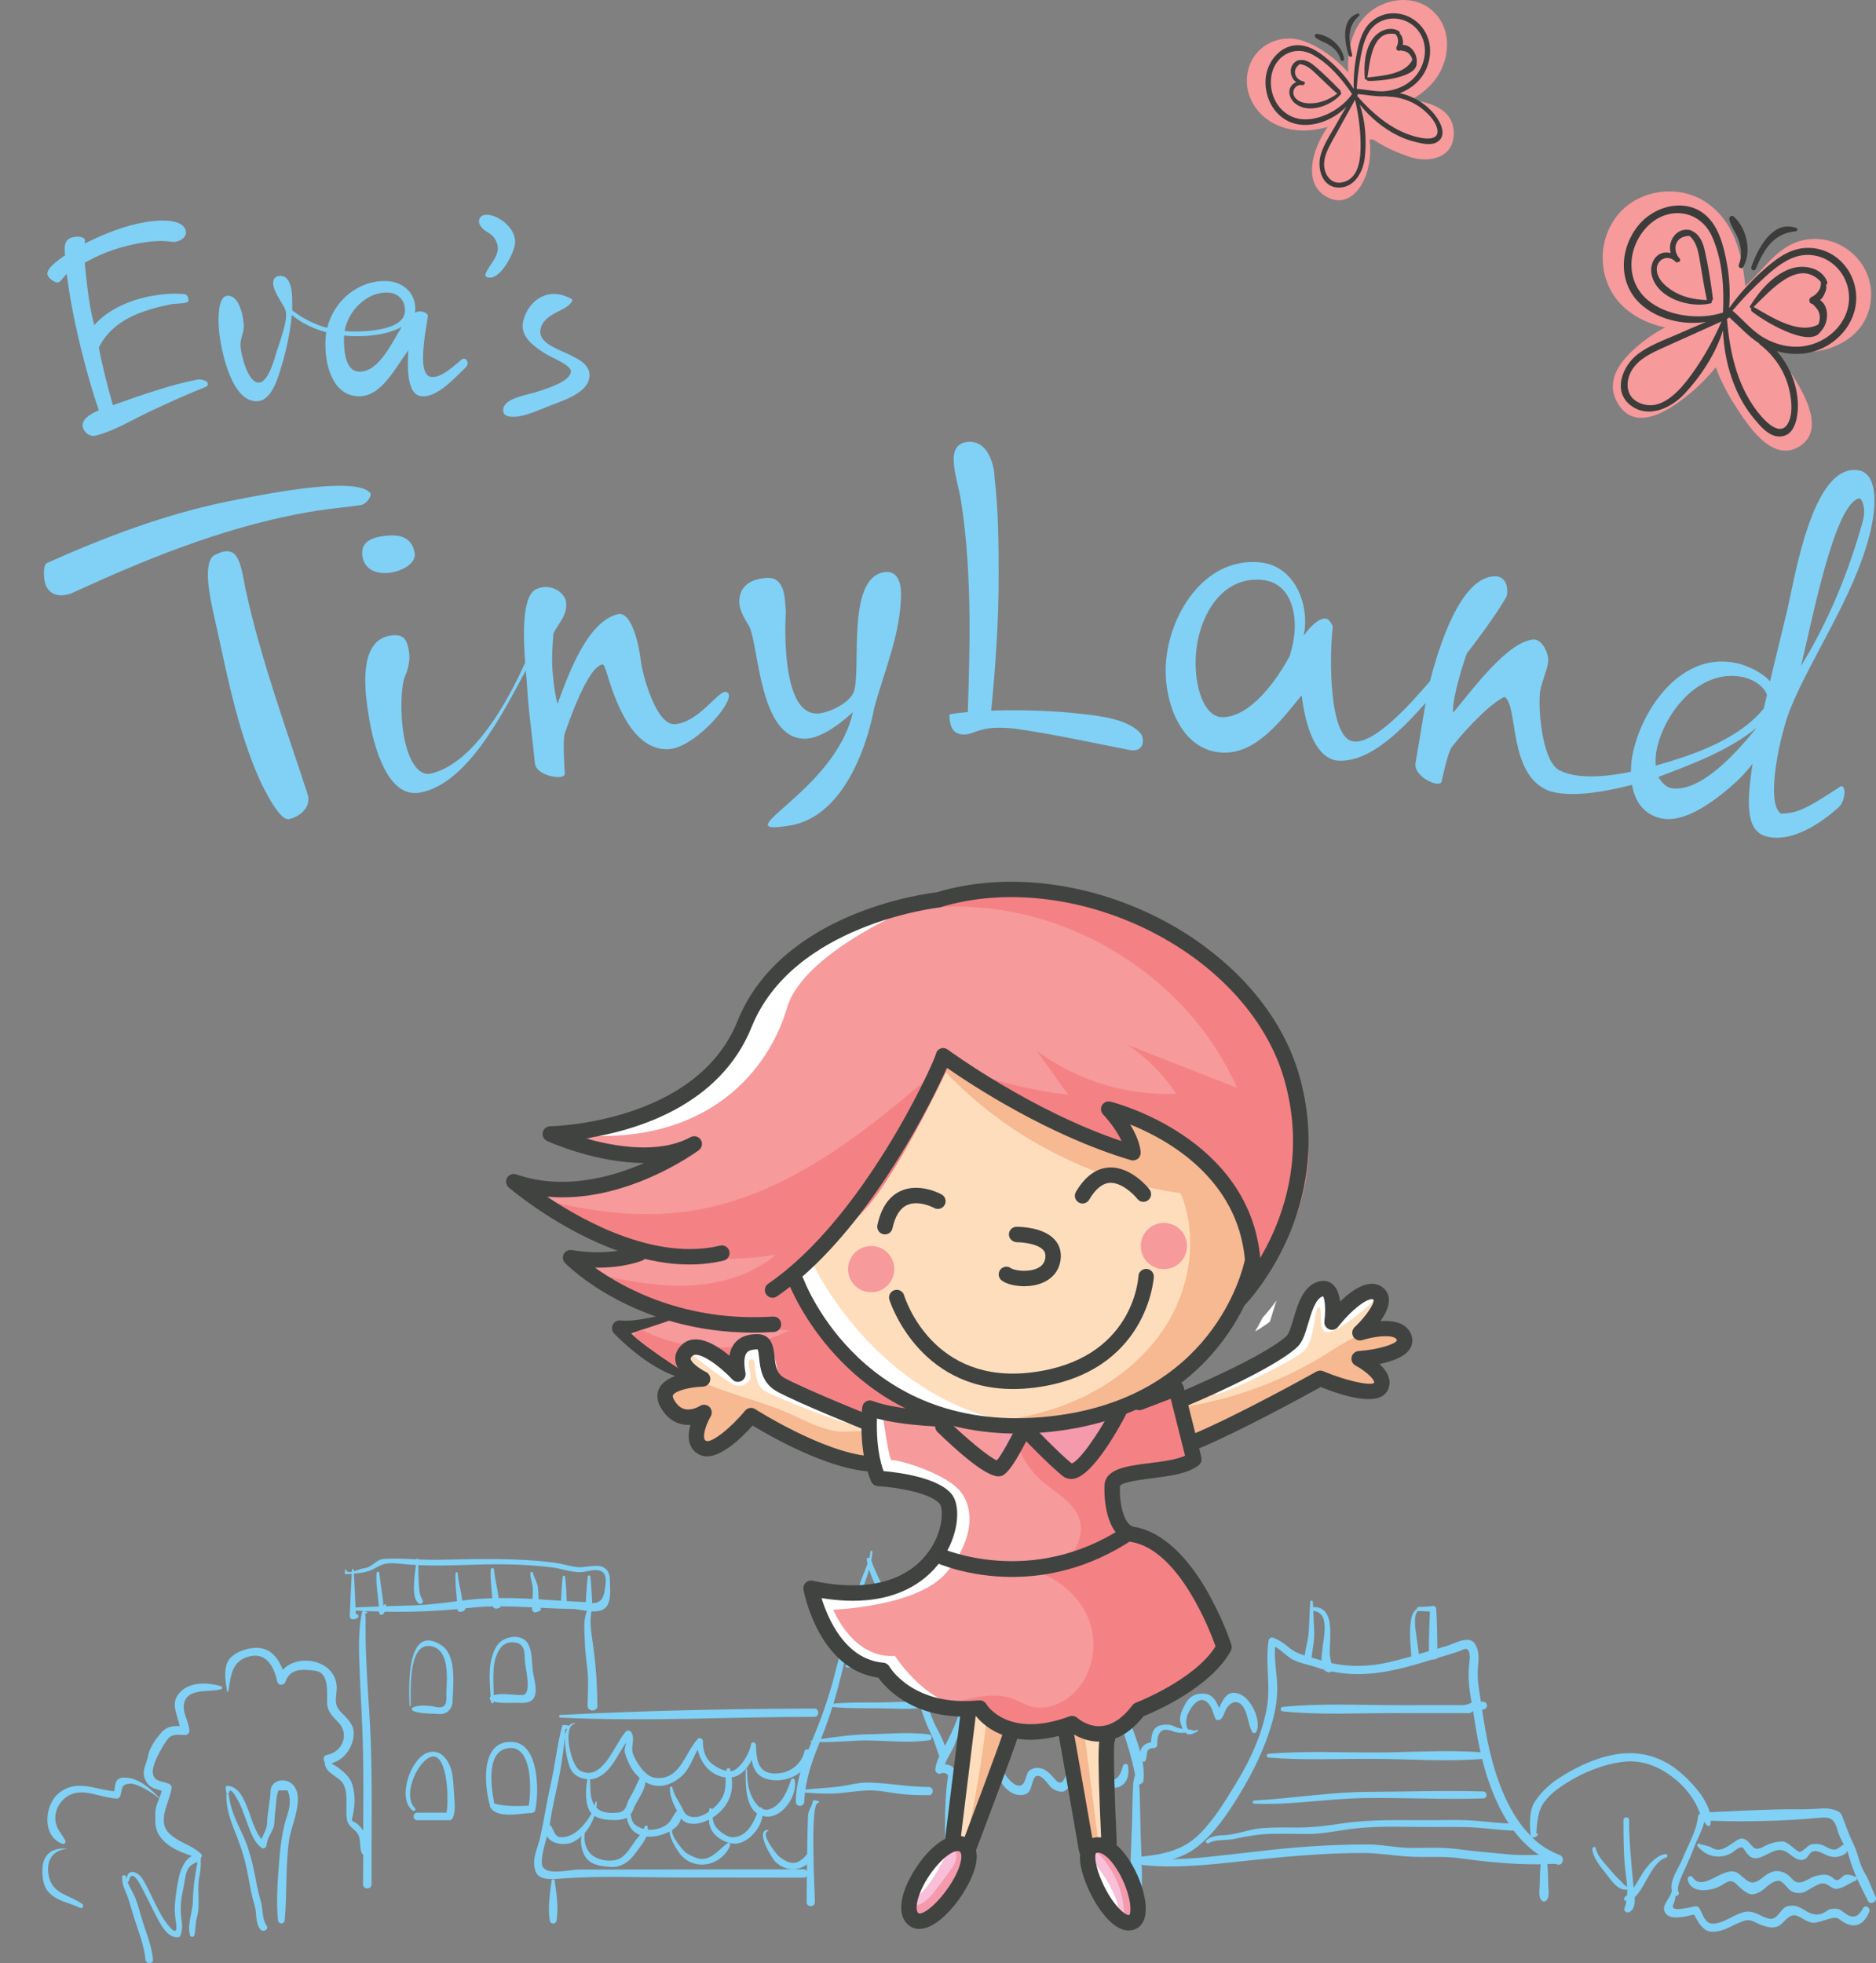 <?xml version="1.0" encoding="utf-8"?>
<!-- Generator: Adobe Illustrator 17.1.0, SVG Export Plug-In . SVG Version: 6.00 Build 0)  -->
<!DOCTYPE svg PUBLIC "-//W3C//DTD SVG 1.1//EN" "http://www.w3.org/Graphics/SVG/1.1/DTD/svg11.dtd">
<svg version="1.1" xmlns="http://www.w3.org/2000/svg" xmlns:xlink="http://www.w3.org/1999/xlink" x="0px" y="0px"
	 viewBox="0 0 3644.5 3813.8" enable-background="new 0 0 3644.5 3813.8" xml:space="preserve">
<rect x="0" y="0" width="3644.5" height="3813.8" fill="#808080" stroke="none"/>
<g id="Background" display="none">
</g>
<g id="Objects">
	<path fill="#F69A9C" d="M3520.4,464.3c-61.4,3.1-89.1,55.1-129.8,91.5c-6-62-21.3-125.4-76-162.6c-52.8-35.9-130.6-25.5-171.4,23.9
		c-42.2,51.1-39.4,129.9,8.3,176.6c51.6,50.5,141.8,59.6,205.5,28.4c2.1-0.2,4.1-0.5,6.2-1c11.2,19.9,35.8,35.4,54.4,43.7
		c28,12.5,58.8,19.5,89.6,19.2c65.3-0.4,127.1-40.4,127.8-111.1C3635.6,511.2,3581.9,461.2,3520.4,464.3z"/>
	<path fill="#F69A9C" d="M3484.5,732.6c-28.2-44.9-64.3-82.3-106.3-114.3c-7-5.4-15.9-6.5-24.4-4.8c-1.7-0.4-3.4-0.7-5.2-0.8
		c-3.3-1.9-7.1-3.2-11.3-3.5c-47.2-3.1-100.8,21.6-138,49c-37.9,28-86.6,73.5-56.8,124.8c30.9,53.1,87.9,21.4,124.3-5.7
		c24.9-18.5,47.1-39.8,66.4-63.7c9.6,26.2,23,51.3,36,71.7c23.7,37.3,71.8,114.1,125,82.9C3546.1,838,3506.8,768.1,3484.5,732.6z"/>
	<path fill="#3C3C3B" d="M3606,574.6c-2.2-53.8-47-97.7-101.9-92.6c-30.6,2.9-55.4,22.4-77.6,42c-25.2,22.3-47.9,47.2-67.3,74.6
		c2.6-32.1,0.5-64-6.1-95.8c-5.5-26.5-12.9-54.6-30.7-75.8c-37.7-44.8-104.9-31-139.1,10.4c-36.6,44.4-40.8,111,2.7,152.2
		c32,30.3,83.6,43.1,128.8,35.6c-19.4,8.2-38.7,16.5-58,25c-25.3,11.1-53,20.9-75.1,37.9c-29.6,22.7-49.5,71.8-14,99.3
		c34.7,26.8,79.3,5,105.1-22.7c31.3-33.6,60.2-77.4,74.4-122.7c1.7,37.5,8.9,74.7,23.4,109.4c9.3,22.3,21.5,43.3,37,61.9
		c11.4,13.7,26.7,32.6,45.8,34.5c38.5,3.8,41.5-49.9,38.4-75.9c-4-33.5-18.1-64.6-39.8-89.7c20.6,5.9,42.5,7.3,63.5,2.7
		C3566.5,673.9,3608.2,628.1,3606,574.6z M3200.8,582.8c-43.3-36.8-39.6-100.6-2.5-140.7c39.8-43,104.1-36.3,128.2,18.5
		c19.8,45.1,23.1,97.9,20.8,146.6C3301.3,622.5,3237.8,614.2,3200.8,582.8z M3181.8,781.2c-24.4-12.6-24.1-41.9-11.2-62.7
		c12.8-20.6,35.6-31.6,57-41.4c38.9-17.7,78.1-34.9,117-52.7c-15.9,36.3-35,70.8-58.4,103C3263.7,758.6,3225.5,803.8,3181.8,781.2z
		 M3477.4,763.8c3.2,17.1,5,37.6-1.7,54.1c-12.7,31.2-39.4,7.5-53.1-8c-46.2-52.3-62-122.4-67.7-190.3c0.7-0.3,1.3-0.6,2-0.9
		c1.2-0.6,2-1.4,2.5-2.3c19.4,17.3,36.2,36.5,57.7,50.4c0.4,0.9,1,1.7,1.9,2.5C3449.3,692.7,3470.4,725.9,3477.4,763.8z
		 M3502.6,672.8c-25.7,3.3-52.2-3.2-74.6-15.8c-24-13.5-41.1-35.3-61.8-53.1c-0.2-0.1-0.3-0.2-0.5-0.4c14.7-17.2,30-33.9,46.4-49.6
		c20-19,42.9-41.3,68.7-52.2c53.5-22.8,109.4,17.6,111.3,74C3593.8,626.3,3550.8,666.7,3502.6,672.8z"/>
	<path fill="#3C3C3B" d="M3368.2,420.8c-4.3-3.9-9.9,0.9-8.7,5.9c3.4,13.8,12.9,25.2,17.7,38.6c5.7,16,7.6,32.8,0.9,48.8
		c-2.4,5.7,5.7,9.8,8.7,4.3C3403.4,488.5,3393.4,443.6,3368.2,420.8z"/>
	<path fill="#3C3C3B" d="M3489.8,443c-46.2-17.2-75.8,41.6-87.4,75.5c-1.9,5.5,5.9,9.7,8.3,4.1c16.2-37.6,33.5-69.1,77.9-73.2
		C3491.7,449.1,3493.1,444.2,3489.8,443z"/>
	<path fill="#3C3C3B" d="M3327.6,579.7c-3.9-30.8-8.8-62.4-15.7-92.7c-3.7-16.3-9.9-31.4-25-38.4c-0.6-0.6-1.4-1.1-2.3-1.3
		c-0.7-0.2-1.3-0.2-2-0.4c-0.2-0.1-0.3-0.1-0.5-0.2c-0.3-0.1-0.7-0.1-1-0.1c-25.6-3.9-41.9,23.3-35.4,45.1c-5.8-1.8-12.3-1.7-18,0.4
		c-16.4,6.1-22.4,25.6-19,41.6c10,46.3,74.3,65.4,114.5,55.7c2.4-0.6,2.7-2.8,1.8-4.6C3326.8,583.8,3327.9,582.1,3327.6,579.7z
		 M3246,562.8c-12.1-8.3-24.8-19.9-27.1-35.3c-3.4-22.8,20.9-35.5,36.8-18.5c1.1,1.2,2.4,1,3.4,0.2c3.7,0.7,6.8-3.9,3.6-7.3
		c-7.6-8.2-10.7-21.5-4.9-31.5c5.4-9.3,14.6-11.7,24.4-12.1c16,14.1,17.9,36.1,21.4,56.5c3.9,22.6,7.4,45.2,12.3,67.6
		c0,0.2,0.1,0.4,0.2,0.5C3291.1,582.2,3267.1,577.2,3246,562.8z"/>
	<path fill="#3C3C3B" d="M3535.9,583.1c4.1-3.7,7.2-8.3,9-13.3c2.8-5.3,4-11,2.6-16.5c1.9-0.9,3.1-3,2.2-5.6
		c-9.4-26.4-42.2-33.8-66.9-26.9c-35.4,10-64.5,43.8-83,73.9c-1.4,2.2,0.5,4.1,2.6,4.3c-1,1.8-1.1,4.2,0.8,5.8
		c17.6,15.3,112.4,74.4,133.9,39.1C3552.5,628.7,3554.8,595.7,3535.9,583.1z M3408.2,597.1c-0.6-0.3-1.1-0.5-1.7-0.6
		c32.7-31.4,87.5-96.2,130.9-48.9c0.4,4.2-0.2,8.5-1.6,12.5c-0.7,1.4-1.4,2.7-2.2,4.1c-3.5,5.6-8.4,10.1-14.4,12.9
		c-7,3.3-4.7,13.3,2,13.4c6.6,6.7,12.3,11.7,13.8,21.7c0.9,6.5,0.1,12.8-2.8,18.4c-0.1,0.1-0.3,0.1-0.4,0.1
		C3493.9,650.4,3441.6,616.1,3408.2,597.1z"/>
	<path fill="#F69A9C" d="M2783.9,21.8c-36.3-33.7-94.5-26-128.7,6.7c-30,28.7-38.3,71.3-36,112.1c-23.7-26.4-55.4-49.8-85.6-60.5
		c-46.8-16.7-97.7,8-109.1,57.2c-10.5,45.3,16.3,88.5,57.6,106.2c45.5,19.6,94.3,7.6,137.7-11.6c3.8-1.7,7-3.8,9.6-6.2
		c54.5-5.6,115.4-21.7,153.2-64.1C2816.7,123.2,2824.1,59.1,2783.9,21.8z"/>
	<path fill="#F69A9C" d="M2739.3,193.5c-33.3-4.3-97.3-13.2-119.5,18.5c-2.8,0.3-5.5,1-8.1,2.3c-16.6,2.5-31.6,14.5-32.7,32.7
		c-30.4,43.2-48.6,110.7-0.9,135.9c37.5,19.7,65.2-11.5,76.2-44.3c7.3-21.7,9.1-44.9,6.3-67.5c2.1-0.1,4.3-0.2,6.4-0.4
		c22.1,14.6,46.9,25.8,71.3,34c37.1,12.6,86.2,2.8,86-45.9C2824.1,211.3,2777.4,198.4,2739.3,193.5z"/>
	<path fill="#3C3C3B" d="M2762.1,52.3c-24.5-30.1-69.3-36.2-98.8-9.6c-16.4,14.8-22.3,36.8-26.7,57.8c-5,23.7-7.3,47.9-6.8,72.2
		c-12.4-19.7-27.3-37.2-44.9-52.7c-14.6-12.9-31-26-50.4-30.6c-41.1-9.7-74,27.3-75.9,66c-2,41.5,24.3,81.8,67.2,86.8
		c31.6,3.7,66.9-11.1,89.8-35c-7.7,13.1-15.3,26.2-22.8,39.5c-9.8,17.3-21.7,34.9-27.1,54.3c-7.3,25.9,2.4,62.9,34.7,63.4
		c31.6,0.5,48-31.3,51-58.4c3.6-32.9,1.4-70.7-9.9-103c17.1,20.9,37.4,39.3,60.7,53.1c15,8.9,31.1,15.8,48.1,19.8
		c12.5,3,29.5,7.3,41.3,0.2c23.9-14.4,2.5-46.7-10.5-60.4c-16.7-17.6-38.3-29.5-61.7-34.7c14.5-5.5,27.7-14.1,37.9-25.8
		C2782.1,126.7,2786.4,82.2,2762.1,52.3z M2531.4,231.8c-40.9-2.6-66.3-41.1-62.1-80.3c4.5-42.1,44.5-65.9,82.1-44.6
		c30.9,17.5,55.6,46.6,75.3,75.8C2606.6,211.4,2566.3,233.9,2531.4,231.8z M2606,354.6c-19.6,3.2-32-13.8-33.5-31.4
		c-1.5-17.4,7-33.7,15.1-48.5c14.9-27,30.1-53.9,44.9-80.9c6.4,27.9,10.3,56,10.7,84.7C2643.6,306.2,2641,348.8,2606,354.6z
		 M2769.4,217c9.2,8.5,19.1,19.6,22.4,32c6.1,23.5-19.5,21.3-34.1,18.3c-49.3-10.3-88.6-44-121.2-80.8c0.3-0.5,0.5-0.9,0.8-1.4
		c0.5-0.8,0.6-1.7,0.4-2.4c18.7,1.6,36.7,5.5,55.1,4.3c0.6,0.3,1.3,0.6,2.2,0.6C2722.5,188.1,2749,198.2,2769.4,217z M2744.7,153.6
		c-13.4,13-31.6,20.7-50,23.1c-19.7,2.6-39-2.7-58.6-4.1c-0.2,0-0.3,0-0.4,0c1.1-16.3,2.7-32.5,5.4-48.7c3.3-19.6,7-42.4,17.2-59.8
		c21.1-36.3,70.8-37,96.3-5.2C2777.3,87.4,2769.9,129.3,2744.7,153.6z"/>
	<path fill="#3C3C3B" d="M2558.3,65.9c-4.2-0.4-5.3,4.8-2.5,7.1c7.9,6.5,18.4,9,26.9,14.7c10.2,6.8,18.5,15.7,21.5,27.8
		c1.1,4.4,7.5,3.2,6.9-1.3C2607.9,89.9,2582.7,68.2,2558.3,65.9z"/>
	<path fill="#3C3C3B" d="M2638.2,26.3c-34.1,10-25.9,56.7-18,81.4c1.3,4,7.6,3.1,6.6-1.2c-6.9-28.7-10.4-54.4,13.5-75.9
		C2641.9,29,2640.6,25.6,2638.2,26.3z"/>
	<path fill="#3C3C3B" d="M2603.4,175.3c-15.6-16.1-32-32.3-49-46.8c-9.2-7.8-19.3-13.9-31-11.4c-0.6-0.1-1.3,0-1.9,0.2
		c-0.5,0.2-0.9,0.4-1.3,0.6c-0.1,0-0.2,0.1-0.4,0.1c-0.2,0.1-0.4,0.2-0.6,0.4c-16.5,8.8-14.2,31.5-1,41.4c-4.1,1.4-7.9,4.3-10.2,8
		c-6.8,10.6-1.9,24.5,7,32.2c25.8,22.5,71.1,5.8,90.2-17.2c1.1-1.4,0.3-2.8-0.9-3.4C2604.7,178,2604.6,176.5,2603.4,175.3z
		 M2548.9,200.7c-10.6,0.4-22.9-0.8-30.9-8.7c-11.8-11.7-3.2-29.5,13.3-26.6c1.1,0.2,1.8-0.5,2-1.4c2.5-1.2,2.2-5.2-1.1-5.8
		c-8-1.5-15.4-7.8-16.4-16.1c-0.9-7.7,3.4-13,8.9-17.5c15.3,1.3,25.9,13.1,36.8,23.4c12,11.4,23.8,22.9,36.2,33.8
		c0.1,0.1,0.2,0.2,0.3,0.2C2583.3,192.5,2567.3,199.9,2548.9,200.7z"/>
	<path fill="#3C3C3B" d="M2725.2,87.4c0.8-3.9,0.6-7.9-0.5-11.6c-0.7-4.2-2.4-8.1-5.6-10.7c0.7-1.3,0.5-3-1.2-4.2
		c-16.8-11.2-39-1.4-50.3,13.3c-16.1,21-18.4,53.1-16.1,78.5c0.2,1.9,2,2.1,3.3,1.4c0.2,1.5,1.2,2.9,3,3c16.8,1.3,97-5.5,94.3-35.1
		C2754.5,106.6,2741.6,86.5,2725.2,87.4z M2657.5,150.5c-0.5,0.1-0.9,0.2-1.2,0.4c5.4-32.3,9.1-93.3,54.6-84.7
		c2.1,2.3,3.6,5,4.5,7.9c0.2,1.1,0.4,2.2,0.5,3.3c0.4,4.7-0.5,9.4-2.7,13.6c-2.6,4.9,3,9.7,6.9,6.9c6.7,1.1,12.2,1.5,17.3,6.6
		c3.3,3.4,5.6,7.4,6.4,11.8c0,0.1-0.1,0.2-0.2,0.2C2730,144.4,2685,147.2,2657.5,150.5z"/>
	<g>
		<g>
			<path fill="#80D1F5" d="M2881.4,3480.4c-73.9-2.4-148.4,0.4-222.4,0.7c-74.4,0.3-148.2,12.7-222.4,16.9c-3.9,0.2-3.9,5.9,0,6.1
				c71.4,3,142.2-9.8,213.6-10.9c77-1.2,154.2,3.2,231.2,0.7C2890.1,3493.6,2890.1,3480.7,2881.4,3480.4z"/>
			<path fill="#80D1F5" d="M1581.9,3319.3c-164.4,0.4-329.3,3.9-493.4,12.5c-3.2,0.2-3.2,4.8,0,5c164.2,8.3,329.1-1.5,493.4-1.4
				C1592.3,3335.4,1592.3,3319.3,1581.9,3319.3z"/>
			<path fill="#80D1F5" d="M2191.2,3430.3c-1-4.9-8.1-4.5-9.4,0c-4.8,16.7-10.1,31.6-31.3,26.4c-12.1-3-21.5-16.6-30.1-24.9
				c-11.9-11.5-27-10.3-39.3,0.1c-6.6,5.6-9.6,15.7-13.1,23.3c-7.8,16.6-16.9,3.4-24.5-5.3c-10.7-12.3-26.1-20.7-41.9-11.5
				c-5.8,3.4-7.8,12.6-9.6,18.5c-7.9,26-29.9,4.7-38.5-8.4c-8.6-13.1-15.6-22.9-31.5-12.5c-10.7,7-19,18.3-28.1,27.1
				c-8,7.7-25.5,12.1-29.7-2.1c-1.6-5.3-3-10.6-5.1-15.8c-4.6-11.8-13-17.5-23.3-17.3c4.8-14.4,15-27.2,20-41.4
				c7.8-21.8,19.3-41.4,25.5-63.9c7.5-27.5,22.7-54.5,34.1-80.6c10.3-23.6,20.6-47.2,30.5-71c22.1-52.9,41.7-106.8,64-159.6
				c11.7-27.7,20.7-58,35.7-84c6.3-10.9,14.7-32.7,14.4-37.8c0.1,1.8,2.7,1.8,2.8,0c0.1-2.3,0.3-4.6,0.4-7c0.1-2.2-2.8-2.2-3.6-0.5
				c-8.1,19.4-22.7,35.9-30.6,54.8c-12,28.7-24.5,57.1-37.3,85.5c-23.5,52.2-43.1,105.9-65.8,158.4c-20.4,47.4-47.9,95.1-61.9,144.9
				c-6.1,21.5-17.2,45-27.7,64.9c-0.2,0.4-0.4,0.8-0.7,1.2c-5.5-18.3-18.1-36.5-24.2-52.6c-13-34.7-25.1-69.7-38.9-104.2
				c-14.5-36.3-28.2-72.4-40.4-109.5c-4.9-15.1-8.6-31.1-17.5-44.4c-2.4-3.6-20.6-42.5-21.9-50.3c0.1-0.5,0.2-0.9,0.3-1.4
				c0.9,0,1-1.2,0.3-1.6c0.8-4.4,1.3-8.8,1.6-13.2c0.2-2.5-3.7-2.5-3.9,0c-0.4,4-1.2,8.1-2.2,12.3c-0.5-0.1-1.1-0.2-1.6-0.3
				c-1.4-0.7-3.5,0.1-3.4,1.9c0.3,3.2,0.9,6.4,1.5,9.5c-3.3,9.3-7.3,18.5-10.5,26.9c-8.1,21.4-15.1,42.9-21.2,64.9
				c-12.2,44-22.8,88.4-34.5,132.6c-11,41.2-25.1,79.9-41.4,119.1c-1.1,0.1-2.1,0.3-3.2,0.4c-1.2,0.2-0.7,1.8,0.3,1.9
				c0.6,0.1,1.3,0.1,1.9,0.1c-0.3,0.8-0.7,1.7-1,2.5c-1.8,4.3-3.6,8.6-5.4,13c-2.7-1.5-6.5-0.9-7.3,2.9
				c-5.7,24.3-26.6,40.8-50.9,42.9c-39.1,3.4-42.6-24.1-43.6-55.4c-0.2-5.2-8.7-6.8-9.4-1.3c-2.3,16.4-19.1,45.8-35.4,51.7
				c-1.4,0.5-2.9,0.8-4.4,0.9c-0.2-1.2-0.5-2.4-0.7-3.7c-0.7-3.4-6.2-3.4-6.9,0c-0.2,1-0.3,2.1-0.5,3.1
				c-10.5-2.1-21.9-8.9-28.3-14.1c-13.2-10.8-17.6-27.4-17.3-43.6c0.1-5.1-6.7-8.2-10.3-4.3c-25.4,27.9-34.7,82.6-84,75.1
				c-18-2.7-35.8-30.5-41.4-45.9c-5.4-14.6,4.9-28.4-3.4-42.3c-2.2-3.6-7.6-4.6-10.6-1.4c-19.5,21.3-38.6,78.8-71.5,80.2
				c-0.1,0-0.2,0-0.3,0c-5.3,0.2-10.9-1.1-17-4.2c-17.9-9.2-35.2-86.1-10.4-91.4c0.7-0.2,0.6-1.3-0.2-1.3c-5,0.3-8.8,2.5-11.6,5.8
				c-0.5-0.6-1.2-1.2-2.3-1.3c-2.3-0.3-4.6-0.6-7-0.8c-1.7-0.2-3.3,1.3-3.7,2.8c-9.6,36.2-13.4,74.3-21.7,110.9
				c-7.8,34.6-13,69.4-20.6,104.1c-4.9,22.4-17.4,42.8-9.3,66.5c6.6,19.6,37.2,15.3,52.3,14.1c73.7-5.5,148.5-2,222.3-1.9
				c82.1,0.1,164.2,0.2,246.3,0.3c2.9,0,5-1.3,6.3-3.2c-0.2,16.9-0.4,33.8-0.4,50.7c0,5.2,4,7.8,8,7.8c4,0,8-2.6,8-7.8
				c-0.1-20.5-9.8-191.7,5.9-192.5c2.7-0.1,2.7-4,0-4.1c-2-0.3-4-0.8-6-1.3c-1.7-0.4-4,0.5-4.2,2.4c-1.7,10.8-8.7,17.2-9.1,28.1
				c-0.6,17.1-1.1,34.1-1.3,51.2c-0.1,7.5-0.2,15-0.3,22.5c-4.3,5.8-8.8,10.5-15.7,14.4c-13.7,7.7-27.6-0.4-38.5-9.1
				c-5.2-4.1-37.8-44.8-21.8-49.7c1.2-0.4,1-2.2-0.3-2.1c-25.5,0.5,6.8,53.3,13.4,60.5c12.2,13,31.3,19.4,48.2,13.9
				c4.5-1.5,9.8-4.2,14.4-7.7c-0.1,4.3-0.1,8.7-0.2,13.1c-1.3-1.9-3.4-3.3-6.4-3.3c-145.9,0.2-291.9,0.3-437.8,0.5
				c-18.4,0-70.6,14.9-70.8-13.3c-0.1-17.1,5.5-34.4,10.2-51.6c6.5,14.3,31.5,18.4,47,12.8c7.1-2.6,13.8-7.1,19.8-12.7
				c-2,11.5-0.6,22.9,4.8,34.9c9.5,21.2,32.1,23.3,52,24.8c20.5,1.5,36.7-10.8,48.1-26.8c7.1-10,16.6-20.6,21.3-32.4
				c0.9,0.1,1.8,0.2,2.7,0.3c11.1,1,28.4-2.6,42.3-10c-0.1,14.3,16.7,39.5,21.1,44.7c28.1,33.4,80.5,21.9,96.7-17.9
				c1.2-2.9-2.8-5.8-5.3-4c-9.8,7-17.7,15.9-27.6,22.8c-19.6,13.7-33.2,7-51.5-3.2c-6.2-3.5-31.3-33.6-28.3-45.5
				c8.8-5.7,15.4-13.3,17-22.4c8,10.5,22.3,12.5,35.9,9.3c6.3-1.5,12.5-3.8,18.3-6.7c0.4,8.4,2.3,16.5,7.7,24
				c8.4,11.8,24.7,20.8,38.9,22.4c25.7,3,54-27.2,57.7-53.7c2.9,0.7,5.9,1.2,9.3,1.3c31.7,0.9,59.5-43.6,53.1-71.5
				c-0.9-3.7-6.1-3.3-7.1,0c-7,21.8-17.7,48.1-40.8,56.9c-5.5,2.1-10.5,1.5-15-0.6c-0.1-0.2-0.1-0.4-0.1-0.6
				c-0.6-2.1-2.6-2.6-4.2-1.9c-8.5-6.3-14.9-17.8-18.2-26.2c-5.9-14.8-6.9-31.7-7.1-47.5c0-1.7-2.6-1.7-2.6,0
				c-0.4,25-1.5,69.4,22.2,85.4c-8.7,21.5-21.1,45.1-47.2,46.1c-11.3,0.4-28.1-12.6-33.9-21.4c-3.1-4.7-4.6-10.7-5.4-16.8
				c9.5-5.9,17.9-13.6,24.5-22.8c12.6-17.8,14.8-35.7,12.5-55.4c16.9-2,30.8-16.9,39-33.9c3.5,22.3,14.5,38.1,45.2,39.6
				c17.2,0.9,36-4.9,49.4-15.9c-5.4,18.7-8.9,37.9-8.9,57.7c0,10.5,15.8,10.4,16.3,0c0.3-6.1,0.8-12,1.5-17.9
				c18,1.6,36,2.4,54.1,1.9c23.2-0.7,45.9-5.6,69-6.1c20.3-0.5,40.6,4.2,60.6,6.7c19,2.4,37.7,2.4,56.8,2.5c10.2,0,10.2-15.9,0-15.9
				c-39.6,0.1-78-7.8-117.4-8.6c-20.3-0.4-40.8,6.1-60.8,8.3c-20.4,2.2-41,3.3-61.5,5.2c4.8-32,15.6-61.9,27.8-92.2
				c31.8,1,63.9-3.5,95.8-3c38.4,0.6,79.6,5.2,117.6-0.6c5.4-0.8,5.4-10.1,0-10.9c-38.1-5.8-79.2-1.2-117.6-0.6
				c-31.3,0.5-62.4,4.8-93.4,9.2c0.5-1.2,1-2.4,1.4-3.5c7.9-19.4,14.7-38.9,20.8-58.6c30.1,2.8,60.6,2.3,90.8,2.4
				c26.3,0.1,54.5,3.1,80.6-0.9c1,2.8,2.1,5.6,3,8.4c5,14.2,9.9,27.6,16.6,41c7.3,14.7,11.2,29.9,16.7,44.9
				c-3.8,8.1-6.9,16.4-7.8,25.6c-0.5,4.9,5.7,9.9,10.4,7.9c6.9-2.9,11.3-0.7,14.6,3.8c-5.4,33.7-6,68-6.1,102
				c0,20.5,0.2,41,0.6,61.5c0.3,18.4-1.9,38,3.4,55.7c1.8,6.1,10.6,6.1,12.3,0c5-17.1-5.4-154.9-3-204c4,10.1,8.6,20.5,18.9,22.2
				c26.3,4.2,41.9-18.9,58.9-35.1c9.5-9.1,18.2,12.7,24.3,19.5c6.9,7.7,16.6,14.9,27.2,15.8c8.8,0.8,17.4-0.2,22.2-8.7
				c3.4-6,6.4-25.4,11.9-27.6c10.9-4.4,21.2,12.9,27.1,19.3c6,6.5,12.9,9.8,21.6,10.8c21.8,2.6,26.8-55.3,47.2-38.1
				c18.1,15.3,29.7,32.4,56,30.6C2187.7,3472.5,2195.3,3449.8,2191.2,3430.3z M1161.2,3453.1c27.4-12.9,38.3-44,55.2-68
				c-1.2,6.8-4.3,13.8-2.4,20.5c2.6,9.4,7.4,20.4,12.4,29c4.3,7.2,9.9,14,16.4,19.6c-6.3,13.3-11.8,26.1-19.5,38.9
				c-8.2,13.7-5,26.8-24.6,28.5c-16.6,1.4-30.8-0.3-40.1-9.7c0.5-3.7,0.8-7.3,0.7-10.8c0-1.4-2.3-1.8-2.6-0.3
				c-0.4,2.3-0.9,4.6-1.6,6.9c-2.7-4-4.8-8.9-6.2-15c-2.6-11.8-2-24-2.7-36C1151.6,3456.4,1156.7,3455.2,1161.2,3453.1z
				 M1116,3561.3c-7.9,5.3-17.3,8.2-26.8,7.9c-11.6-0.4-13.3-13.5-18.2-21.4c-0.7-1.1-2-1.8-3.2-1.8c0.2-1.1,0.4-2.2,0.5-3.3
				c4.7-33.9,13.6-66.3,19.6-100c3.1-17.2,5.4-34.5,7.8-51.8c0.8-6.2,1.6-12.4,2.4-18.6c1-7.9-3-12.8,3.6-14
				c-9.8,21,0.7,66.3,7.1,79.1c5.8,11.7,19,18.2,32.3,19.1c-3,17.7-4.2,35.8,0.7,53.2c1.6,5.5,4.1,9.8,7.3,13.2
				C1141.1,3538.3,1128.7,3552.8,1116,3561.3z M1233.5,3577c-8.1,11.3-13.5,21.6-24.5,30.5c-14.8,12-45.1,7.9-58.7-3.4
				c-12.6-10.4-16.6-27.6-14.2-43.2c8.2-9.6,14.7-21.3,18.8-33.2c10.4,6.9,24.8,8.1,38.1,8.2c9.4,0.1,18-0.9,24.8-4.7
				c2.3,15.5,10.1,27.9,25.4,33.9C1239.9,3568.9,1236.7,3572.5,1233.5,3577z M1406.8,3483.3c-3.9,12.6-13.3,23.5-23.9,32
				c0-0.1,0-0.2,0-0.3c-0.3-3.2-4.7-3.2-5,0c-0.1,1.5-0.2,2.9-0.4,4.3c-2.3,1.6-4.5,3.1-6.8,4.4c-14.4,8.5-35.7,10.8-43.4-6.9
				c-6.8-15.5-17.5-27.1-21.1-44.2c-0.6-2.7-4.6-1.9-4.7,0.6c-0.8,16.3,6.7,30.9,13.7,45.3c-0.1,0.1-0.3,0.2-0.4,0.3
				c-6.6,6.4-9,15.4-15.6,22.3c-8.1,8.5-20.4,12.5-31.8,13.6c-2.8,0.3-5.8,0.2-8.9-0.1c0-1.9-0.1-3.9-0.4-5.8
				c-0.5-3.2-4.9-2.6-5.9,0c-0.5,1.5-1.1,2.9-1.7,4.3c-6.4-1.7-12.5-4.6-17-8.4c-5.2-4.4-7.2-12.1-8.4-20c2.1-2.6,3.8-5.6,5.2-9.4
				c6-16.7,22.5-34.7,23.4-53.2c4.3,2.4,8.8,4.4,13.5,5.7c20.8,5.8,41.2-3.3,56.6-16.8c15.8-13.8,21.6-34.4,31.6-51.9
				c6.1,27,25,50.4,54.4,54.1C1409.6,3463.6,1409.7,3474.2,1406.8,3483.3z M1707.8,3307.5c-29.4,0.1-59.2-0.4-88.6,2.2
				c5.9-19.8,11.2-39.8,16.2-60.1c10.9-44.8,20.7-89.9,31.9-134.6c5.4-21.6,14.7-43.5,21.1-65.7c6.9,22.2,19.2,42.7,26.1,65
				c5.6,18.2,11.3,36.5,17.4,54.6c-9.5-2.9-19.9-1.7-30.1-1.7c-14.4,0.1-29.2,0.1-43.4,2c-6.8,0.9-6.8,9.7,0,10.6
				c14.2,1.9,29.1,1.9,43.4,2c11.4,0,23,1.6,33.5-3c5.2,15.1,10.7,30.2,16.6,45.1c0.2,0.5,0.4,1,0.6,1.4
				c-16.8-2.9-34.6,0.4-51.4,2.3c-19.1,2.1-38.3,4-57.2,7.3c-2,0.3-2,3.7,0,4c16.6,2.5,33.2,1.5,49.9,0.2c20.3-1.5,42.5,0,62.2-5.1
				c9.8,24.5,19.4,49,28.5,73.7C1759.5,3304.7,1732.7,3307.4,1707.8,3307.5z"/>
			<path fill="#80D1F5" d="M1077.6,3653.2c-0.4-2.9-5.5-2.9-5.9,0c-3.4,25.1-8,54-3.4,79c1.2,6.2,11.4,6.2,12.6,0
				C1085.6,3707.1,1081,3678.2,1077.6,3653.2z"/>
			<path fill="#80D1F5" d="M1176.4,3123.4c12.4-12.4,8.4-38.9,8.4-54.8c0.1-15.2-8.5-26.1-24.3-26.6c-10.4-0.3-20,1.8-30.3,2.6
				c-14.7,1.2-35.3-6.3-50.2-8.3c-76.6-10.3-153.8-7.5-230.8-6c-12.4,0.2-24.9-0.2-37.4-0.8c0-0.3,0-0.6-0.1-0.9
				c-0.1-1.6-2.2-1.5-2.4,0c0,0.3-0.1,0.5-0.1,0.8c-20.7-1-41.5-2.2-61.9-1c-18.5,1.1-22.3,16.4-41,18.5c-4.3,0.5-12,3.7-19,5.7
				c-0.1-1.1-0.1-2.1-0.2-3.1c-0.1-2.1-3.1-2.1-3.3,0c-0.1,1.3-0.1,2.7-0.2,4c-5.9,1.2-10.6,0.8-11.1-4c-0.1-1.3-1.8-1.3-2,0
				c-0.2,2.3-0.5,4.6-0.7,7c-0.1,0.9,0.8,1.7,1.6,1.7c3.7-0.1,7.7-0.3,11.9-0.5c-1.5,27.4-2.8,54.8-3.9,82.3c-0.1,3.2,2.8,6.1,6,6
				c3-0.1,5.1-1,8.1-2c3.9-1.4,3.9-6.6,0-8c-0.8-0.3-1.6-0.6-2.3-0.8c-0.1-2.2-0.2-4.5-0.3-6.7c0.4,0.3,0.9,0.5,1.5,0.5
				c14.8,0.9,29.5,1.4,44.2,1.8c0,0.7,0.1,1.5,0.1,2.2c0.1,4.6,5.6,5.5,8.1,2.2c1.1-1.5,2.1-2.8,2.9-4.1c47.1,0.9,93.6-0.7,140.8-5
				c0.1,2.7,2.5,5.7,5.4,5.4c6.4-0.6,9.7-2.6,10.3-6.9c3.4-0.4,6.8-0.7,10.3-1.1c14.4-1.6,28.7-2.4,43-2.7c0.9,3.2,4.1,4.8,7.6,4.3
				c4.3-0.6,6.9-2.1,8.1-4.4c20.1,0.1,40.2,1,60.4,2c0,1.1-0.1,2.3-0.1,3.4c0,3.4,2.9,6.5,6.4,6.4c3-0.1,5.2-1.9,8-2.5
				c3-0.7,3.6-4.4,2-6.5c22,1.1,44,2.2,66,2.3c0.1,0,0.3,0.1,0.4,0.1c6.3,0.8,15.1,2.7,24.2,3.8c-7.7,16.6-5,38.1-4.5,55.8
				c0.5,20.4,3,39.8,5.3,60.1c2.5,22.3,0.4,45.7,0.2,68.2c-0.1,12.3,19.2,12.3,19.1,0c-0.3-37.2-2.6-72.3-7.2-109.2
				c-2.4-19.4-9.6-52.1-4.2-74C1160,3130.8,1170.2,3129.6,1176.4,3123.4z M1100.8,3110.5c0.3-5.9-0.3-12-0.6-17.7
				c-0.5-9.9-1.1-19.7-2.4-29.5c-0.4-2.9-4.2-2.9-4.6,0c-1.2,9.8-1.8,19.6-2.4,29.5c-0.3,5.5-0.9,11.4-0.7,17
				c-14.6-0.9-29.2-1.9-43.8-2.8c-0.1-8.2-0.4-16.5-1.5-24.3c-1.4-9.6-7.4-17.7-9.4-27.1c-0.6-3-5.1-2.2-5.1,0.7
				c-0.2,8.7,3.2,16.7,4.3,25.2c1.1,8,0.5,16.4-0.1,24.8c-21.9-1.2-43.9-1.9-65.8-1.7c-2.1-18.5-7.3-36.9-9-55.4c-0.4-4-6-4.1-6.3,0
				c-1.2,18.8,1.5,37.1,3,55.6c-13.9,0.4-27.9,1.3-41.8,2.8c-5.5,0.6-11,1.2-16.5,1.9c-2.4-17.9-7.4-35.3-9.1-53.3
				c-0.2-2.5-3.8-2.5-3.9,0c-1.2,18.3,1.4,36.4,2.7,54.6c-27.3,3.4-54.6,6.9-82.2,8c-18.4,0.7-36.8,1.2-55.2,1.7
				c0-0.6,0-1.1-0.1-1.7c-0.2-3-4.2-2.9-4.6,0c-0.1,0.7-0.4,1.3-0.6,1.9H745c-1.4-21.5-6-43-8-64.4c-0.3-3.6-5.4-3.7-5.6,0
				c-1.3,21.6,2.9,43.1,4.7,64.7c-14.5,0.5-29.1,1-43.6,1.8c-0.7,0-1.2,0.3-1.7,0.6c-1-22.1-2-44.2-3.2-66.3
				c13.4-1,27.5-3.1,38.1-8.9c13.3-7.3,19.9-11.5,36-11.3c11.9,0.1,23.8,2.1,35.6,2.9c3.5,0.3,7.1,0.4,10.7,0.6
				c-1.5,11.4-2.9,22.6-3.5,34.2c-0.6,12.4-1.8,30.5,8.2,39.9c1.2,1.2,3.3,2,5,1.3c0.3-0.1,0.7-0.3,1-0.4c1.6-0.6,2.8-1.9,2.8-3.7
				c-0.1-4.3-3.6-7.8-4.8-12c-2.3-8.1-2.7-16.9-3.2-25.2c-0.7-11.3-0.5-22.6-0.9-33.9c56.9,2.7,114.9-2.5,171.8-1.5
				c29.1,0.5,58.2,2.4,87.2,5.8c19.6,2.3,43.6,12,63.2,8.7c11.7-2,34-8.9,40.3,6.5c3.4,8.4,0.8,20.7-0.3,29.1
				c-2,15.5-8.2,25.5-24.3,25.3c-0.1,0-0.1,0-0.2,0c0.1-5.9-0.5-11.8-0.8-17.6c-0.6-11.6-1.2-22.9-2.7-34.4c-0.3-2.5-4.7-2.5-5,0
				c-1.3,9.9-2,19.6-2.5,29.6c-0.3,6.6-1.2,13.6-1.1,20.5c-0.3,0-0.5-0.2-0.8-0.2C1125,3112,1112.9,3111.3,1100.8,3110.5z"/>
			<path fill="#80D1F5" d="M856.5,3195.6c-68.2-42.6-61.9,85-60.9,117.9c0,1.4,2.1,1.4,2.2,0c0.6-28.3-6.3-126.9,42.1-114.8
				c34.5,8.7,28,64.7,27.2,90.9c-0.3,9.6,3.1,27.1-13.1,27.4c-6.5,0.1-12.9-2.3-19.3-2.9c-10.9-1-22.7-1.4-32.8,3.2
				c-2.3,1.1-2.3,5.1,0,6.2c14.7,6.7,36,5.1,52.1,6.4c14.7,1.2,25.1-10.8,25.3-25.2C879.8,3273.6,888.6,3215.7,856.5,3195.6z"/>
			<path fill="#80D1F5" d="M1036.2,3253.4c-3.5-18.8-1.2-39.5-8.9-57.1c-11-25.3-50.2-18.3-62.2,1.2c-18.1,29.4-14.2,65-11.9,98.2
				c-2.5,2.2-2.4,6.1,0.5,8.1c0,0.9,0.1,1.8,0.2,2.7c0.2,3.4,5.6,3.3,5.2,0c0-0.2,0-0.5,0-0.7c15.7,4.4,34.2,1.6,50.3,2.5
				c9.4,0.5,22.2-0.1,27.6-9.4C1044.6,3286.1,1038.7,3267,1036.2,3253.4z M1014.9,3293c-18.3,0.7-38-4.7-55.8,0.3
				c-0.3-17.5-1.4-35,0-52.6c1.2-14.8,5.9-31.2,16-42.4c7.5-6.7,16.2-9.1,26-7.2c18.5,2.7,18,19.7,18.3,32.2
				C1019.7,3238,1034.7,3292.3,1014.9,3293z"/>
			<path fill="#80D1F5" d="M882.1,3486.9c-1.2-15-1-30.9-4.6-45.6c-5.4-21.6-21.2-44.4-46-36.6c-33.6,10.5-60.9,88.5-30.1,112.6
				c3.2,2.5,7.7-1.6,4.6-4.6c-23.7-23.6,2-83.4,26.3-97.4c36.4-20.9,40.4,77.8,35.2,106.3c-19-0.2-37.9,0-56.9,0
				c-9.4,0-9.4,14.5,0,14.6c20.8,0,41.7,0.2,62.5,0c3.4,0,5.9-2.2,7-5.3C885.2,3517,883.2,3501.3,882.1,3486.9z"/>
			<path fill="#80D1F5" d="M995.2,3384.1c-62.1-3.2-54.8,82.7-43.5,123.2c-0.2,1.1-0.1,2.2,0.5,3.3c13,23.5,59.6,12,80.8,11.5
				c3-0.1,6.1-2.1,6.8-5.2C1047.4,3481.9,1047.9,3386.8,995.2,3384.1z M960.2,3503.8c-6.3-33.5-16.9-105.9,31-107.9
				c42.2-1.8,41.6,80.1,35.9,112.2C1004.1,3508.6,982.9,3510,960.2,3503.8z"/>
			<path fill="#80D1F5" d="M720.5,3388.2c-1.5-45.6-5.3-91.2-7.7-136.8c-1.3-24.3-2.3-48.6-2.6-73c-0.1-12.2-0.1-24.3,0-36.5
				c0.1-8.5-4.7-4.9,3.3-8.3c0.8-0.3,0.8-1.3,0-1.7c-3.2-1.3-4.1-1.9-7.2-2.3c-1.3-0.2-2.8,1.1-3,2.3c-8.7,41.4-5.7,86.5-4,128.5
				c1.8,45.6,4.9,91.2,5.8,136.8c1.1,53.1,0.9,106.3,0.5,159.4c-1.3-2.1-2.7-4.2-4.3-6c-2.6-3-5.2-5.4-8.2-8
				c-2.6-2.1-7.7-3.7-9.8-6.7c6-22.6,8-45.4,1.4-68.3c-2.3-7.9-7.2-15.1-12.9-21c-4.5-4.6-22.4-19.7-27.9-19.4
				c1.7-0.1,2.6-1.4,2.6-2.6c24.9-6.7,42.6-35.9,40.5-61c-1-12.2-9.6-22-17.8-30.4c-7.9-8.1-15.6-14.7-16.6-26.8
				c-0.8-8.9,1.6-18.3,1.6-27.2c-0.2-53.4-73.7-69-104.9-35.1c-9.7-26.2-27.6-46.7-60.1-42.2c-15.9,2.2-37,9.7-45.8,24.7
				c-9.5,16.2-5.2,42-2.2,59.4c0.2,1.1,2.1,1.1,2.3,0c5.1-28.7,5.4-57,37.7-67.1c35.9-11.2,51,18.9,57.4,48.1
				c1.8,8.6,13.6,7.4,16.1,0c9-27,35.8-24,58.1-21c28.8,3.9,21.3,47.1,22.9,65.8c1.1,13.9,11.9,24.6,21.2,33.9
				c22.5,22.7,9.2,57.8-22.1,63.8c-6.7,1.3-7.5,9.2-4,13.6c-0.1,0.5-0.2,0.9-0.1,1.5c1.4,17.4,18,23.4,29.9,33.5
				c19.9,16.9,8.7,56.1,13.8,78.9c0.1,0.6,0.4,1.1,0.7,1.5c2.3,10.4,15,15.4,20.3,24.8c6.4,11.5,2.2,25.4,7.5,37.2
				c0.5,1.1,1.5,1.8,2.7,2c-0.1,19.4-0.2,38.9-0.3,58.3c0,10.6,16.5,10.6,16.5,0C721.4,3570.1,723.5,3478.9,720.5,3388.2z"/>
			<path fill="#80D1F5" d="M566.8,3465.2c-13.9-11.9-40.4-7.6-41.3,15.1c-0.8,21-6.2,41.5-6.7,62.5c-0.3,10.3-6.8,19.8-10.7,30.1
				c-13.6-15.4-21-45.3-27.7-61.5c-7.5-18.2-16.3-39.7-38.1-42.1c-2.9-0.3-4.2,2.8-3.9,5.1c0.4,2.9,0.7,5.7,1.2,8.5
				c0.2,1.3,1.1,1.9,2,2c-1,0.2-1.9,0.9-1.9,2.3c-0.3,24.4,6.8,45.9,15.7,68.5c10,25.2,18.3,48.3,23.9,74.9
				c4.9,23.3,8.1,47.8,15.2,70.5c4.9,15.8,0.8,33,11,46.9c5.4,7.4,17.9,0.2,12.4-7.2c-9.1-12.3-6.8-33.9-11.6-48.7
				c-6.6-20.6-9.4-43.8-14.4-65c-5-21.5-10.4-40.8-19.6-60.9c-11.8-25.6-24.9-50.5-27.7-79c-0.1-1.4-1.1-2.1-2.1-2.3
				c1,0,2-0.6,2.3-2c2.7-15.4,17.8,15.3,20.6,20.9c5.2,10.6,8.8,22.2,13.1,33.2c6.8,17.3,13.8,42.1,29.9,53c4.3,2.9,9.2-1.1,9.6-5.5
				c1-11.8,6.7-19.7,11.6-29.8c4.8-9.7,3.4-23.2,4.9-33.5c1.8-12.2,1.6-31.7,6.6-43c5.8,0,11.7,0,17.5,0c3.6,8.3,5,16.7,4.2,25.5
				c-0.2,9.8-4,20.1-6.8,29.4c-9,28.9-11.8,60-14.2,90.1c-2.8,35-5.2,72.2-1.8,107.2c0.8,8.4,12.2,8.4,13,0
				c5.1-53,1.1-105.9,9.2-158.9C566.4,3544.8,594.1,3488.5,566.8,3465.2z"/>
			<path fill="#80D1F5" d="M159.6,3698.9c-24.5-17.7-56.9-19-64.5-52.9c-6.5-28.8,5-50.8,34.5-54.3c0.3,0,0.3-0.4,0-0.4
				c-27-2.1-46.3,10.2-47.2,39.8c-0.5,14.6,1,31.7,10.8,43.4c16.1,19.1,40.6,21.4,62,31.9C160.3,3708.9,164.1,3702.1,159.6,3698.9z"
				/>
			<path fill="#80D1F5" d="M429.2,3275.8c-25.2-7.4-56.8-8.9-77.3,9.8c-23.2,21.1-7.5,44.3-2.7,67.8c-14-0.3-24.1,0.1-35.4,12.2
				c-10.3,11.1-23.7,30.5-26.2,45.6c-2.8,16.6-13.1,28.2-5.7,45.6c7.2,16.9,18.3,17.9,32.4,22.3c-1.2,4.9-2.9,9.3-4.7,13.7
				c-18.9-19.3-40.4-39.3-68.5-39.4c-18.4-0.1-16.7,14.2-19.3,26.6c-38.7-3.5-73.7-24.6-108.2,4.2c-28.2,23.5-31.8,84.4,7.8,97.9
				c4,1.4,7.2-3.5,5.3-6.9c-8.4-14.9-19-24.1-19.3-42.4c-0.5-25.1,19.3-47.5,43.8-50.2c25.1-2.8,50.5,10.8,75.8,11.5
				c3.2,0.1,5.6-2.2,6.7-5.1c4.5-12.5-0.1-23,19.4-23.8c14.8-0.6,45,19.4,56.3,28.7c-3.8,9.1-7.7,17.9-7.7,29.3
				c0,19-1.4,30.5,10.2,46.1c14.7,19.7,38.5,28.8,61.2,36.6c-13.5,4.6-23,28.2-25.3,39.9c-3.9,19.4-7.5,39.1-8.2,59
				c-0.3,9.2,0.3,18,1.8,27c0,0.3,4.9,24.5-4.6,18.7c-3.2-2-5.9-5.5-8.3-8.3c-22.6-26.4-33.3-62.4-51.5-91.7
				c-9.4-15.3-29.7-21.3-31,0.4c-0.5-1.6-0.9-3.3-1.2-5c-0.8-4.3-7.5-3.2-7.5,1c0,10,2.3,18.5,6.5,27.8
				c7.7,17.3,11.3,34.3,17.1,52.2c8.2,25.6,19.1,52.8,21.7,79.9c0.9,9.3,15.4,9.3,14.6,0c-2.2-23.2-10.6-46-18.1-67.8
				c-5.7-16.5-9.2-33.7-15.5-49.9c-4.5-11.6-11.5-21.7-15.8-33.1c1.1,0.3,2.2-0.2,2.5-1.5c5.8-27.9,23.1,9,26.5,15.3
				c8.6,16,16.2,32.6,24.6,48.7c8.5,16.2,22.8,48,45.6,45c1.9-0.3,3.3-2.2,3.8-3.8c3.7-10.6,3.3-19.8,1.7-30.8
				c-2.9-19.4-0.9-39.6,3.3-58.6c2.2-9.8,3.1-19.7,5.6-29.5c3.7-14.7,10.7-18.8,22.3-23.6c-4.6,25.7-8.7,48.4-9,75.2
				c-0.3,22.5-11.3,44.6-5.8,67c1.1,4.4,7.7,4.4,8.8,0c2.6-10.6,1.5-21.3,4.3-31.9c3.4-12.6,4-21.4,3.8-35.1
				c-0.2-15.4-1.5-31,1.4-46.2c2.1-11,3.5-21.1,2.6-32.3c0.8-1.2,1-2.8-0.4-3.9c0,0,0,0,0,0c2.7-1.5,3.9-5.7,1.4-8.2
				c-17.7-17.2-42.9-22-60.9-38.8c-26.8-24.9-0.1-61.5,3.5-89.6c0.5-4.1-3.1-7.1-6.4-8.4c-13.2-5.3-29.1-3.3-30.3-22.5
				c-0.5-8.5,5.8-23.6,9.7-31.4c5.8-11.6,12-23,20.1-33.2c8.1-10.2,21.4-7.2,33-7.2c4.4,0,8.8-3.9,8.5-8.5
				c-1.1-18.1-14.7-36.1-10.3-53.8c7.5-29.7,49.7-20.1,72.1-26.7C432.1,3280.8,432.1,3276.6,429.2,3275.8z"/>
			<path fill="#80D1F5" d="M3643.6,3684.4c-7.5-15-12.1-31.4-21-45.6c-10.8-17.5-12.7-38.1-21.8-56.2c-9.2-18.4-15.1-36.9-22.6-55.9
				c-3.1-7.9-13.6-10.5-20.9-12.2c-10.4-2.3-21.7-0.8-32.2-0.2c-22.7,1.4-45.9,0.3-68.7,0.9c-44.9,1.2-90,3.1-134.9,5.5
				c-8.3-30.4-37.7-60.9-58.3-78.3c-33.5-28.3-73.3-40.6-116.8-35.2c-42.1,5.2-86.8,26.2-121.6,49.8c-16.7,11.3-31,25.5-42.4,42.1
				c-12.1,17.5-10.7,44.4-9.1,64.6c0.1,1.4,0.7,2.9,1.6,3.9c-43.6-42.6-66.9-108.2-80.6-165c-6.5-26.9-10.9-54.2-15.1-81.5
				c0.8,0,1.5,0,2.3-0.1c9.6-0.5,9.7-14.6,0-15c-1.5-0.1-3-0.1-4.6-0.2c-1.3-8.4-2.5-16.9-3.8-25.3c-2.8-17.7-2.9-32.8-1.2-50.5
				c1.2-12.7,0.5-25-6.2-36c-11.2-18.6-41.3-0.4-55.4,3.7c-6,1.7-12,3.5-17.9,5.3c-0.1-25.7-0.8-51.5-2.2-77.1
				c-0.2-4.1-3.6-6.5-7.6-5.8c-8.4,1.6-17.6,1.2-26.2,1.7c-2.6,0.1-3.9,2.1-4,4.1c-9.7,6.3-11.2,19.5-12.4,30.5
				c-2.2,20.5,0.8,41.1,1.7,61.6c-15.3,4.3-30.6,8.4-46.2,11.9c-36.2,8.1-73.2,8.8-109.1,1.1c-1.3-6.6-3.2-13.5-3.1-20
				c0.1-17,1.8-33.8,0.7-50.8c-1.4-21.4-10.8-39.6-33-38c-0.2-3.4-0.3-6.7-0.5-10.1c-0.2-3.4-5-3.4-5.2,0c-0.2,4.2-0.4,8.3-0.6,12.5
				c-0.2,0.6-0.3,1.3-0.1,2c-0.7,13.9-1.3,27.9-2,41.8c-0.7,16.5-6.1,31.9-7.9,47.9c-10.5-3.3-20.7-7.5-28.6-14
				c-10.5-8.6-19.9-15.8-32.7-20.7c-3.4-1.3-8.3,1.4-8.9,5c-7,44.8,4.7,89.2-3.9,134c-9.4,49.4-31.2,97.4-57.1,140.1
				c-21.4,35.3-42.4,70.9-71.4,100.6c-32.7,33.5-71.3,40.9-114.5,45.7c-0.8-21.6-1.9-43.2-2.1-64.3c-0.3-20.4-1-40.9-1.5-61.3
				c-0.1-5-0.5-10-0.8-15c3.6,0,7.7-2.8,8.2-7c1.3-12.3,0.5-24.7-1.7-37.1c2.4,0.8,5.5-0.2,6.4-3.2c3.7-12.4-1.5-22.5,16.1-23.2
				c3.2-0.1,6-2.6,5.9-5.9c-0.1-19.7,4.7-36.9,30.9-26.4c7.5,3,15.8,3.4,23.9,2.5c6.7,7.2,15.4,1.7,23.4-2.4c2-1,0.2-3.9-1.8-3
				c-2.1,1-3.9,1.5-5.5,1.9c0.2-0.3,0.1-0.9-0.4-1c-3.4-1-6.9-1.5-10.4-1.9c-5.6-6.6-4.3-21.3-0.6-29.7
				c6.7-15.2,26.4-44.4,44.3-14.4c3.9,6.4,5.8,15.5,8.9,22.6c2.4,5.6,9.6,3.8,12.5,0c2.9-3.8,4.5-7.8,6.2-12.3
				c6.5-17.1,24.2-28.7,36.6-8.4c8.8,14.6,8.5,32.5,16.4,47.2c2.1,4,7.3,2.4,8.7-1.1c8.9-22.4-10.4-62.9-32.1-72.1
				c-24.4-10.3-32.6,9.6-40.9,26.6c-5.5-13.3-12.4-26.7-28.8-27.7c-24.7-1.5-34.2,12.2-43.1,33c-5.9,14-4.7,23.4,1.7,35.3
				c-5.3-0.7-10.5-1.7-15.2-4.1c-9.5-5-18.4-5-28.7-2.5c-15.3,3.6-17.5,19.3-17.9,32.7c-11.7,1.8-19.2,8.3-21,18.5
				c-5.8-21.5-14.4-42.6-21.4-62.4c-16.8-47.6-26.7-95.2-38.7-144c-13-52.6-29.9-104.2-46.2-155.7c-14-44.4-33-90.9-38.6-137.4
				c-0.3-2.6-4.2-2.7-4.1,0c1.2,43.1,16.6,83.7,27.5,125c6.4,24.4,13.1,48.7,19.7,73.1c-11.3,8.5-13.6,23.7-23.4,33.7
				c-12.3-13.5-29.8-34.3-48.1-28.2c-7.5,2.5-14.2,12.6-17.6,19.1c-8.7,16.5-28.3,5.3-33-8.6c-2.1-6.3-2.9-13.5-4.1-20
				c-0.4-2.2-4-2.2-4.4,0c-4,23.1,1.2,60.3,35,52.6c14.6-3.3,19.1-15.3,28.4-25.7c6.7-7.5,31.5,22.7,37,28.3
				c2.6,2.7,7.1,3.4,10.3,1.3c10.2-6.5,20.6-18.6,25.6-31.5c5.4,20.3,10.8,40.6,15.7,61.1c2.1,8.5,3.9,16.9,5.8,25.4
				c-2.2,5.5-3.3,9.2-6.8,14c-5.3,7.3-4.7,15.3-7.2,22.9c-12.9-7.4-27.1-24.7-40-21.1c-9,2.5-14.5,16.4-20,22.5
				c-4.3,4.8-29.5-33.1-33.4-37.6c-3.2-3.6-9.7-3.5-12.9,0c-11.8,13.1-19.5,29.2-32.2,41.6c-22.4,21.9-54.2-34.5-36.4-46.5
				c1.9-1.3,2-4.8-0.7-5.4c-9.9-2-14.9,6.3-15.7,15.5c-1.6,19,1.6,30.1,14.1,45c30.8,36.7,57.5-4.4,76.9-29.1
				c11.7,17.3,26.8,44.6,48.2,34c5.4-2.7,10.3-10.1,14.3-14.4c6.9-7.3-1.1-8.7,7.7,0c6.4,6.3,22.9,14.3,31.9,16.4
				c3,0.7,7.1,0.2,9.1-2.4c6.7-8.7,7.7-15.7,9.5-25.2c6.5,30.7,13.3,61.2,23.6,91.1c0.2,0.5,0.3,0.9,0.5,1.4
				c-3,10-8.2,22.6-22.2,16.3c-5.6-2.5-9.2-6.7-13.9-10.2c-8-5.9-15.5-5.4-24.1-0.6c-3.6,2-5.9,6.3-8,9.7c-5,8.3-7,7.2-16.8,7.3
				c-17.1,0.1-27.9-18.2-41.5-26.8c-4.7-3-9.9,0.2-11.7,4.8c-6.7,16.8-33.7,44.8-50.5,20.6c-6.8-9.8-11.5-18-21.2-25.5
				c-3.1-2.4-7.2-0.8-9.8,1.3c-11.2,8.8-16.7,21.8-23.7,33.9c-7,12.1-29,24-38.1,2.3c-3.4-8.2-2.6-29.3,6.5-34.8
				c3.2-1.9,0.9-6-2.3-5.6c-11.5,1.5-16.3,16.2-19.1,25.8c-4.6,15.2,3.9,31.8,17.5,38.5c35.8,17.6,47-23.3,65.2-43.5
				c13.8,14.1,17,30.3,41.5,32c21.4,1.5,36.4-13.6,45.1-31c14,10.7,22,23.7,42.1,23.8c5.3,0,18.6,2.9,22.7-2.3
				c6.2-7.8,11.4-21.9,23.3-10.4c15.3,14.9,36,11.1,47.3-1.6c10.2,30.2,19.6,60.2,25.7,91.7c-1.8,6.1-3.3,12.3-3.7,19.1
				c-1.4,22.9-1.4,45.9-2,68.8c-1.4,52.5-6.2,108.1-1,160.3c1.2,11.6,16.9,11.6,18,0c2.4-24.4,2.4-49.3,1.7-74.4
				c0.8,1,1.9,1.8,3.2,1.9c72.3,7.2,145.5-2.9,217.4-10.4c70.2-7.3,139.6-13.3,210.2-13.2c29,0,56.6,4.9,85.4,6.8
				c34.5,2.4,68.8-1.4,103.2,3.5c50.8,7.2,103.7,12.2,155.5,11.6c-1.3,13.3-1.7,26.5-1.8,39.9c-0.1,9.7-3.8,24.3,4.7,31.1
				c2.4,1.9,4.9,1.9,7.2,0c8.5-6.7,4.8-21.4,4.7-31.1c-0.1-13.4-0.5-26.8-1.9-40.2c5.4-0.2,10.9-0.3,16.3-0.6
				c0.8,0.3,1.7,0.7,2.5,1.1c11.6,4.3,16.5-14.2,5.1-18.4c-21.2-7.8-39.3-20.1-54.9-35.3c1,1,2.2,1.6,3.8,1.5
				c3.8-0.3,5.6-1.5,8.4-4.1c0.8-0.8,0.8-2.2,0-2.9c-0.9-0.9-1.7-1.5-2.5-2.1c1.7-21.9,2.7-43.4,16.8-61.6
				c11.3-14.6,26.6-25.7,42-35.4c32-20.3,72.1-36.5,109.9-41c39.4-4.7,74.1,10.9,103.6,35.8c13.7,11.6,24.5,24.5,33.9,39.6
				c4.8,7.7,8.3,16.4,12.1,24.8c-2.4,1.1-3.9,3.5-4.2,6.4c-2.4,26.5-20.2,57.5-30.3,82.3c-7.2,17.8-25.2,41.3-20.5,61
				c-1.1,13.9-21.7,28.4-13.2,42.9c9.6,16.4,39.2,7.7,56.3,4c6.9,11.5,9.7,20.3,22,29.4c10.7,8,31,2.4,41.6-2.4
				c10.8-4.9,21.2-10.5,32.4-14.5c15.3-5.5,24,4.6,37.8,8.9c12.5,3.9,25.2,6.7,35.9-3c12.3-11.2,19-23.3,36.4-13.2
				c6.7,3.8,12.2,7.2,19.4,9.7c16,5.7,44.6-15.6,56.4-6.2c25.1,20.1,45.8,15.7,58.5-13.7c3.5-8.2-7.9-15.4-12.3-7.2
				c-10.9,20.6-22.8,19.9-39.3,6.3c-7.2-5.9-14.1-6.2-22.8-4.9c-4.3,0.6-9.7,5-13.6,7c-13.9,7.5-26.3,2.5-38.2-5.1
				c-10.7-6.9-20.6-10.6-32.8-7.3c-13.8,3.7-18.2,27.5-35.9,24c-13.3-2.6-22.7-11.8-37.2-13.4c-13.2-1.5-27.9,7-39.1,12.7
				c-10,5-19.2,9.4-30.6,10.5c-18,1.7-21.5-19.4-28.3-30c-1.4-2.1-4-4.1-6.7-3.8c-10.1,1.2-50.4,13.3-44.2-2.3
				c2.6-6.6,4.4-12,4.6-17.7c4.1,0.6,8.6-3.5,5.8-8.1c-5.7-9.2,11.6-41.6,15.4-50.5c4.8-11,9.6-21.8,13.8-33.1
				c6.6-17.8,16.6-34.1,21-52.4c1.5,2.4,3.2,4.8,5,7c1.9,2.2,6.5,1.2,6.9-1.8c0.4-2.4,0.5-4.8,0.5-7.2c70,2.5,143.2,0.6,212.3-5.8
				c22.3-2.1,28.5,3.8,34.2,24.9c2.6,9.5,7.4,18.1,12,26.9c-11.6,6.5-14.1,15.8-33.1,5.3c-10.7-5.9-18.2-7.6-30.2-5.2
				c-6.7,1.3-18.3,16.5-23.4,14.2c-10.9-4.8-21.8-21.3-35.3-20.1c-11.6,1-22.5,3.9-32.6,9.6c-23.1,13-21.9-4.8-36.2-13.1
				c-9.1-5.3-15.7,0.6-23.3,5.6c-12.9,8.4-26.2,20-42.1,10.1c-6.8-4.2-16.6-4.3-23.9-7.8c-3.3-1.5-6,2.1-3.8,4.9
				c17.1,20.8,42,25.6,64.9,13.8c5.3-2.7,19.1-17.7,24.7-8.8c3.8,6.1,6.3,10.3,12,14.7c9.1,7,20,2.5,29-1.8
				c18.4-8.8,29.3-17.1,47.7-2.9c8.1,6.2,19.8,16,30.4,9.7c3.9-2.3,6.3-6,8.8-9.6c8.8-12.3,23.9-1.5,34.3,2.8c12,5,23.8,4,34.7-3.2
				c1.9-1.2,3.6-3.4,3.4-5.8c0-0.2,0-0.3,0-0.5c1.7,3.8,3.2,7.7,4.3,11.8c7.8,30,23.2,58.8,36.9,86.5
				C3634,3702.2,3648.3,3693.9,3643.6,3684.4z M2754.6,3129.5c0.5,0.2,1,0.4,1.7,0.4c7,0.3,14.5,0.2,21.6,1
				c-1.3,25.5-2,51.2-1.9,76.8c-6.6,2-13.1,3.9-19.6,5.8c-1.1-11.8-3.4-23.6-4.7-35.4C2750.3,3167.1,2744.7,3139.3,2754.6,3129.5z
				 M2553.1,3168.2c-0.5-12.9-1.1-25.8-1.8-38.6c37.8,3.9,15.5,62.6,16,96.3c-1.8-0.5-3.5-1.1-5.3-1.6c-4.4-1.4-9.2-2.8-14-4.1
				C2550.2,3202.4,2553.8,3186.3,2553.1,3168.2z M2989.8,3603.6c-20.8,0.2-41.7,0.9-62.4-1.3c-30.9-3.2-62-5.3-92.8-9.6
				c-30.5-4.3-61.5-2.7-92.2-2.6c-28.9,0-57-6.9-86-6.9c-70.2,0.1-139.1,4.9-208.9,13.1c-35.9,4.2-71.8,8.1-107.8,12
				c-20.8,2.2-41.7,2.9-62.6,3.7c16.8-4.4,32.9-11.7,47.7-23.3c35.6-27.8,60.8-65.9,84-104.1c26.1-42.9,47.6-87.2,61.8-135.6
				c7.2-24.7,11.6-50.4,10.6-76.2c-1-24.5-6.2-49.2-4-73.7c10,5.8,18.1,13.9,27.6,20.9c14,10.3,36.7,13.7,53,19.3
				c4.7,1.6,9.4,3,14.1,4.3c2.4,3,5.7,4.9,10.5,5.4c1.6,0.2,3-0.7,3.9-1.9c28.8,6.1,58.1,6.7,87.9,3c36.5-4.5,73-15.1,108.1-26
				c0.5,0.1,1.1,0.2,1.6,0.1c4.1-0.1,6.2-1.2,9.8-3.4c0.2-0.1,0.3-0.2,0.4-0.3c13.5-4,27.1-7.7,40.3-12.4c6.9-2.4,15.5-9.6,19.4,0.9
				c2.9,7.9,0.8,19,0,27.2c-2.4,23.9,0.9,47.8,5,71.6c-0.7,0.3-1.3,0.5-2,0.9c-10.7,5.7-22.7,3.8-34.8,3.9c-35.5,0-71.1,0-106.6,0.1
				c-73.8,0-149.8-4.1-223.2,3.4c-5.6,0.6-5.6,8.1,0,8.7c70.5,7.2,143.5,3.3,214.4,3.4c33.3,0,66.6,0,99.9,0.1l47,0
				c2.2,0,3.9-0.9,5.5-2.3c0.8-0.7,1.7-1.3,2.6-1.8c1.1,6.3,2.2,12.6,3.2,18.9c3.2,20.5,6.9,40.9,11.4,61.1
				c-65.4-5-133.2,0.1-198.7,0.4c-70.5,0.3-142.8-3.3-213.1,2.5c-4.8,0.4-4.8,7,0,7.4c67.2,5.6,136.4,2.2,203.8,2.5
				c69.6,0.3,141.7,5.9,211.1,0.2c3.6,14.7,7.8,29.2,12.8,43.6c9.8,28.4,22.4,56.6,38.9,81.8c-21.8-1-43.5-3.6-65.2-5.4
				c-29.4-2.4-59.2-1.1-88.6-1c-55.6,0-111.2-2-166.3,5.8c-29.2,4.2-56.9,8.3-86.5,8.4c-24.9,0.1-50.1-0.8-74.9,1.5
				c-23.9,2.1-48.1,12.6-71.6,13.4c-12.1,0.5-24.6,1.6-34.2,9.6c-3.3,2.7,1,8,4.5,5.8c12.7-7.8,34.1-4.9,48.8-8
				c24.6-5.2,49.2-9.6,74.4-10c22.8-0.4,45.6,0.2,68.4,0.3c25.4,0.1,49.4-4.6,74.5-8.4c53.7-8.2,108.7-5.2,162.8-5.2
				c26.6,0,53.3-0.6,79.9,0.6c28,1.2,55.6,5.6,83.6,6.4C2954.5,3574.7,2970.7,3590.9,2989.8,3603.6z"/>
			<path fill="#80D1F5" d="M3235.9,3601.9c-15.5,1.5-30.1,17.1-39,28.8c-8.6,11.4-14.8,25-23.1,36.8c-0.3-2.5-0.6-4.7-0.8-6.6
				c-3.8-42-8.1-82.6-8.2-125c0-7-10.9-7-10.9,0c0,37,0.1,74.2,5.2,110.9c0.9,6.2,1.5,12.4,1.8,18.5c-0.2-0.2-0.5-0.3-0.7-0.4
				c-3.8-1.5-9.7-8.7-12.8-11.6c-7-6.5-13.3-13.7-19.5-21c-8.9-10.5-25.7-27.3-27.8-41.7c-0.5-3.8-6.7-2.8-6.6,0.9
				c0.3,17.3,16.6,36,26.6,48.7c9.1,11.6,23.1,33.4,40.2,30.8c0.4-0.1,0.7-0.2,1-0.3c0.1,3.8,0,7.5-0.3,11.2c-1.2,1-2.5,2-3.8,3
				c-4,2.8-1.9,8.3,2.5,8.4c-0.9,5.2-2.3,10.3-4.2,15.3c-0.5,1.4,0.1,3,1.1,4l1,1c2.1,2.2,5,2.2,7.6,1c9.5-4.2,11.1-16.6,10.6-29
				c8.4-7.4,14.2-18.4,19.6-27.8c9.3-15.9,22.1-43.4,41.5-49.1C3240.4,3607.7,3239.9,3601.5,3235.9,3601.9z"/>
			<path fill="#80D1F5" d="M3604.5,3645.9c-5.5-1.8-13.9-5.1-19.8-3.5c-7.1,2-12.7,16.2-22.4,7.3c-10.4-9.6-19.3-8.4-32.8-5.7
				c-17.4,3.5-32.8,24.1-48.7,5.6c-7.5-8.7-14.8-13-26.2-14.5c-12.1-1.6-24,7.5-32.8,14.4c-20.7,16.5-27.5,3.2-44.4-9.6
				c-26.3-19.9-67.8,38.1-89,7.4c-3.5-5.1-10.7-1.9-9.7,4.1c5.1,28.3,45.7,23,64.7,11.8c13.8-8.1,19.2-13.6,31.6-1.2
				c6.2,6.2,11.5,10.9,19.1,15.4c11,6.6,24.1-0.2,32.7-7.4c8.4-7,16-14.9,27.7-16.2c7.7-0.9,17.4,13.9,22.9,18.3
				c8.5,6.7,21.7,7.5,31.2,2.1c8.4-4.8,16.2-10.1,25.4-13.7c13.2-5.1,18.6,4.2,28.5,8.3c11.3,4.7,31.4-11.4,41.9-14.8
				C3608.6,3652.7,3608.6,3647.2,3604.5,3645.9z"/>
		</g>
	</g>
	<g>
		<path fill="#FFFFFF" d="M2479.9,2526.5c-2.9,8.3-5.3,16.2-7.4,23.4c-1.4,4.8-3.8,12.8-5.6,17.8c-7,5.6-16.8,12.1-28.7,19.1
			c5.2-8.8,10.2-17.8,14.8-27C2458.1,2554.3,2467.8,2543,2479.9,2526.5z"/>
		<g>
			<path fill="#414341" d="M1339.5,2680.2c-0.8,0-1.7-0.1-2.5-0.2c-71.5-12-141.2-86.6-144.1-89.7c-4.2-4.6-5.2-11.3-2.4-16.9
				c2.8-5.6,8.8-8.7,15-8.1c30.8,3.6,90-12.6,110.1-19c7.9-2.5,16.3,1.8,18.8,9.7c2.5,7.9-1.8,16.3-9.7,18.8
				c-2.4,0.8-45,14.3-84.6,19.2c24.7,21.4,64,50.2,101.8,56.6c8.1,1.4,13.6,9.1,12.3,17.2C1353,2675.1,1346.7,2680.2,1339.5,2680.2z
				"/>
		</g>
		<path fill="#FEDDBC" d="M1835.8,2062.7c-9.7-5.7-187.1,344.2-303.1,415.3c0,0,149.7,333,475.2,291.8
			c325.5-41.2,434-303.1,434-303.1s-22.4-239.5-269.4-299.3l22.4,59.9C2195,2227.3,2075.3,2204.9,1835.8,2062.7z"/>
		<path fill="#FEDDBC" d="M1892,3323.6l-37.4,249.4l29.9,10l79.8-219.5C1964.3,3363.5,1914.4,3331.1,1892,3323.6z"/>
		<path fill="#FEDDBC" d="M2069.1,3353.6l42.4,229.5l39.9-2.5l-2.5-209.5C2148.9,3371,2094,3358.6,2069.1,3353.6z"/>
		<path fill="#FEDDBC" d="M2298.5,2717.5l17.5,84.8c0,0,237-112.2,244.5-117.2c7.5-5,27.4,15,77.3,17.5c49.9,2.5,49.9-2.5,42.4-20
			c-7.5-17.5-24.9-32.4-24.9-32.4s79.8-27.4,77.3-42.4c-2.5-15-44.9-24.9-44.9-24.9l-24.9,7.5c0,0,29.9-74.8,12.5-84.8
			c-17.5-10-82.3,57.4-82.3,57.4s5-62.4-27.4-59.9c-32.4,2.5-52.4,107.3-52.4,107.3L2298.5,2717.5z"/>
		<path fill="#FEDDBC" d="M1670,2759.9c0,0-149.7-62.4-169.6-77.3c-20-15-2.5-67.3-32.4-72.3c-29.9-5-39.9,24.9-37.4,44.9
			c0,0-49.9-32.4-84.8-34.9c-34.9-2.5,2.5,57.4,2.5,57.4s-59.9,7.5-52.4,37.4c7.5,29.9,59.9,39.9,59.9,39.9s-12.5,42.4,12.5,57.4
			c24.9,15,89.8-52.4,89.8-52.4s104.8,69.8,154.7,69.8c49.9,0,84.8,12.5,84.8,12.5S1684.9,2767.4,1670,2759.9z"/>
		<path fill="#F6B992" d="M2442,2466.8c0,0-22.4-239.5-269.4-299.3l22.4,59.9c0,0-119.7-22.4-359.2-164.6c-1-0.6-4,3-8.6,9.6
			c121.2,132.1,289,220.7,466.5,245.8c34.4,83.8,18.8,183.5-30.3,259.7c-49.1,76.1-128.6,129.7-214.5,158.3
			c-56.7,18.9-116.2,27.4-176.1,29.2c41.1,8.4,86.1,10.8,135.1,4.6C2333.5,2728.7,2442,2466.8,2442,2466.8z"/>
		<path fill="#F6B992" d="M2732.6,2607.7c-2.5-15-44.9-24.9-44.9-24.9l-24.9,7.5c0,0,1.2-3.1,3-7.9c-29.8,12.2-58.4,27.4-85.1,45.4
			c-84.5,53.5-180.1,89.4-278.9,105l14.3,69.5c0,0,237-112.2,244.5-117.2c7.5-5,27.4,15,77.3,17.5c49.9,2.5,49.9-2.5,42.4-20
			c-7.5-17.5-24.9-32.4-24.9-32.4S2735.1,2622.7,2732.6,2607.7z"/>
		<path fill="#F6B992" d="M1697.4,2842.2c0,0-6.1-36.7-15-61.3c-13.2-1.6-27.5,0.3-41,0.5c-41.1,0.7-80-23.9-118-39.6
			c-48.5-20-97.4-31.3-145.9-51.3l-37.8-11.5c-16.2,3.3-49.7,13.1-44,35.9c7.5,29.9,59.9,39.9,59.9,39.9s-12.5,42.4,12.5,57.4
			c24.9,15,89.8-52.4,89.8-52.4s104.8,69.8,154.7,69.8C1662.5,2829.7,1697.4,2842.2,1697.4,2842.2z"/>
		<path fill="#F6B992" d="M1884.5,3583l79.8-219.5c0,0-21.3-13.8-42.3-25.5c-1.9,1-3.7,2.2-5.3,3.7c-9.3,80.2-22.9,159.8-40.4,238.6
			L1884.5,3583z"/>
		<path fill="#F6B992" d="M2133.4,3581.7c0-3.8-0.2-7.6-0.7-11.1c-8.3-64.7-16.6-129.4-24.9-194.1l-14.7-17.8c-9-2-17.5-3.8-24-5.1
			l42.4,229.5L2133.4,3581.7z"/>
		<path fill="#F69A9C" d="M1847.1,2062.7c0,0-97.3,209.5-164.6,284.4c-67.3,74.8-138.4,131-138.4,131s63.6,134.7,138.4,183.3
			c74.8,48.6,127.2,97.3,127.2,97.3l-112.2-18.7l-16.2,20l-169.6-77.3c0,0-3.7-67.3-32.4-72.3c-28.7-5-37.4,44.9-37.4,44.9
			s-69.8-27.4-84.8-34.9c-15-7.5-26.7,35.4-5.9,58.8c0,0-95.1-58.8-125.1-88.8l101-33.7c0,0-97.3-26.2-131-48.6
			c-33.7-22.4-71.1-59.9-71.1-59.9s56.1,26.2,131-7.5c0,0-172.1-74.8-205.8-101c-33.7-26.2-33.7-26.2-33.7-26.2s89.8,3.7,164.6-7.5
			c74.8-11.2,127.2-56.1,127.2-56.1s-142.2,11.2-194.6-26.2c0,0,228.2-86.1,288.1-145.9c59.9-59.9,59.9-258.2,348-314.3
			c288.1-56.1,321.8-41.2,520.1,37.4c198.3,78.6,288.1,340.5,269.4,475.2c-18.7,134.7-86.1,190.8-86.1,190.8s3.7-232-269.4-299.3
			l22.4,59.9C2206.3,2227.3,2049.1,2197.4,1847.1,2062.7z"/>
		<g>
			<path fill="#F48284" d="M2269.9,1800.8c-179.7-71.2-224.2-90.2-445.4-51.3L1806,1764c245.3-24.4,498.1,123.6,597,349.3
				c-70.7-27.7-141.4-55.5-212.1-83.2c37.2,24.9,69.4,57.3,94,94.7c-96.3,4.4-193.9-25.8-271-83.7c20.4,28.6,40.9,57.2,61.3,85.8
				c-71.6-8.5-142.2-26-209.6-51.9c193,124.3,340.6,152.4,340.6,152.4l-22.4-59.9c273.1,67.3,249.4,313,249.4,313
				s87.3-69.8,106-204.5C2558,2141.3,2468.2,1879.4,2269.9,1800.8z"/>
			<path fill="#F48284" d="M1838,2063.7c1.7,2.4,3.5,4.7,5.3,7.1c0.8-1.7,1.4-3,2-4.2C1842.8,2065.6,1840.4,2064.7,1838,2063.7z"/>
		</g>
		<path fill="#F48284" d="M1682.4,2347.1c57.2-63.5,135.8-223.9,158.3-271.1c0.7-5.4,1.3-10.8,2.1-16.1
			c-150,130.5-312,266.7-509,293.8c-99.7,13.7-201.3-2.1-298.5-27.8c134.2,97.6,308.2,138.7,471.9,111.6
			c-50.5,43-118.9,60.1-185.2,60.3c-57.2,0.2-113.6-11.2-169.5-24c7.3,6.4,15.5,13.3,24,20c111.4,53.6,233.5,84.8,356.9,90.8
			c-88.4,45.1-198.5,44.4-286.6-1.2l-8.8,2.9l-6.6,9.1c34.5,31,119.6,83.7,119.6,83.7c-20.9-23.5-9.1-66.3,5.9-58.8
			c15,7.5,84.8,34.9,84.8,34.9s8.7-49.9,37.4-44.9c28.7,5,32.4,72.3,32.4,72.3l169.6,77.3l16.2-20l112.2,18.7
			c0,0-52.4-48.6-127.2-97.3C1607.6,2612.7,1544,2478,1544,2478S1615.1,2421.9,1682.4,2347.1z"/>
		<circle fill="#F69A9C" cx="1692.4" cy="2465.6" r="44.9"/>
		<circle fill="#F69A9C" cx="2261.1" cy="2420.7" r="44.9"/>
		<path fill="#F69A9C" d="M1824.6,2759.9l-127.2-20l5,124.7c0,0,112.2,7.5,139.7,49.9c27.4,42.4,15,114.7-64.9,144.7
			c-79.8,29.9-199.6,34.9-199.6,34.9s22.4,82.3,67.3,117.2c44.9,34.9,72.3,34.9,72.3,34.9s42.4,64.9,94.8,72.3
			c52.4,7.5,92.3,7.5,92.3,7.5s-20,27.4,59.9,37.4s128.8-4.9,128.8-4.9s33.4,9.9,73.3,2.4c39.9-7.5,62.4-39.9,62.4-39.9
			s127.2-104.8,144.7-132.2c17.5-27.4-37.4-132.2-94.8-167.1c-57.4-34.9-104.8-49.9-104.8-49.9s-12.5-74.8-5-87.3
			c7.5-12.5,104.8-24.9,104.8-24.9l37.4-24.9l-29.9-134.7c0,0-182.1,67.3-254.4,72.3C1954.3,2777.4,1824.6,2759.9,1824.6,2759.9z"/>
		<path fill="#F48284" d="M2060.5,3096.8c77.3-13.1,155.8-33,223.3-71.3c-1.8-1.2-3.5-2.5-5.3-3.6c-57.4-34.9-104.8-49.9-104.8-49.9
			s-12.5-74.8-5-87.3c7.5-12.5,104.8-24.9,104.8-24.9l37.4-24.9l-29.9-134.7c0,0-182.1,67.3-254.4,72.3c-15.8,1.1-34.4,1.1-53.7,0.4
			l-1.2,13.3c6.4,34.1,24.4,66,50.2,89.1c26.9,24.1,63.8,41.5,74.9,75.8c11.4,35-11.1,73.8-42.3,93.3
			c-31.2,19.5-69.2,24.2-105.8,28.4C1972.4,3105.4,2020.9,3103.5,2060.5,3096.8z"/>
		<path fill="#F69A9C" d="M1820.9,3029.3c0,0-94.8,66.1-140.9,64.9s-94.8-2.5-94.8-2.5s26.2,92.3,59.9,119.7
			c33.7,27.4,67.3,37.4,67.3,37.4s41.2,48.6,93.5,59.9c52.4,11.2,92.3,12.5,92.3,12.5s39.9,51.1,103.5,49.9
			c63.6-1.2,74.8-16.2,78.6-17.5c3.7-1.2,56.1,23.7,91,6.2c34.9-17.5,49.9-38.7,49.9-38.7s128.5-91,158.4-126
			c0,0-18.7-78.6-73.6-143.4c-54.9-64.9-116-67.3-116-67.3S2062.8,3087.9,1820.9,3029.3z"/>
		<path fill="#F48284" d="M2387.1,3195.2c0,0-18.7-78.6-73.6-143.4c-54.9-64.9-116-67.3-116-67.3s-69.1,56.1-202.1,62.3l-0.4,0.5
			c54.8,12.5,104.4,51.9,122.4,105.1c18,53.2-0.2,118.5-47.1,149.4c-20,13.2-45.5,19.9-68.5,13.1c-12.2-3.6-23-10.6-34.9-15
			c-37.1-13.7-77.8-0.2-116.5,7.4c-9.1,1.8-18.6,2.9-28.2,3.4c48,9.5,83.5,10.7,83.5,10.7s39.9,51.1,103.5,49.9
			c63.6-1.2,74.8-16.2,78.6-17.5c3.7-1.2,56.1,23.7,91,6.2c34.9-17.5,49.9-38.7,49.9-38.7S2357.2,3230.1,2387.1,3195.2z"/>
		<path fill="#F69A9C" d="M1827.1,2766.1l114.7,89.8l62.4-74.8c0,0,68.6,74.8,76.1,74.8c7.5,0,54.9-47.4,54.9-47.4l46.1-74.8
			c0,0-153.4,42.4-220.8,38.7C1893.2,2768.6,1827.1,2766.1,1827.1,2766.1z"/>
		<path fill="#F599AC" d="M2071.8,2845.8c4.6,3.3,9.4,6.6,15,7.4c10.7,1.5,20-6.7,27.7-14.3c15.1-14.9,30.3-29.9,42.1-47.6
			c11.8-17.6,20.1-38.3,19.8-59.5c-73.4,28.3-151.9,43.3-230.6,44.1c2.3,28-6.4,56.8-23.9,78.9c16.7,2.2,31.1-11.7,40.2-25.9
			c9.1-14.2,16.9-30.6,31.8-38.4C2019.9,2808.9,2045.8,2827.3,2071.8,2845.8z"/>
		<path fill="#F7C0D8" d="M1863.1,3587.2c-10.2-4.2-21.7,0.6-31.6,5.5c-11.3,5.6-22.6,11.6-31.7,20.3
			c-22.5,21.6-27.3,55.2-30.7,86.2c-1,8.5-1.2,18.7,5.6,23.9c7.4,5.6,18,1.5,26.2-3c20.1-11.1,39.7-23.8,54.7-41.2
			c15-17.3,25.3-39.8,23.9-62.7C1878.8,3604.5,1874,3591.6,1863.1,3587.2z"/>
		<path fill="#F7C0D8" d="M2203.8,3725.2c11.4-12,7.7-31.4,1.9-46.9c-10-27-24-52.5-41.3-75.5c-6-7.9-13.5-16.1-23.3-16.6
			c-10.4-0.5-19.4,8.3-22.5,18.2c-3,9.9-1.4,20.7,0.9,30.8c4.4,19.7,10.8,38.9,19.1,57.3c6,13.1,13.4,26.4,25.4,34.3
			C2176,3734.8,2193.8,3735.6,2203.8,3725.2z"/>
		<path fill="#F599AC" d="M1819.5,3719.8c30.2-19.4,52.4-50.8,60.8-85.7c2.5-10.5,3.7-21.9-1-31.6c-4.7-9.7-17.2-16.1-26.7-11.1
			c5.4,5.7,6.3,14.4,4.3,22c-2,7.5-6.5,14.1-11,20.5c-10.1,14.3-20.6,28.4-31.5,42.1c-10.6,13.3-24.6,27.7-41.4,25.5
			c-6.9,9.6,1.7,24.2,13.2,27C1797.7,3731.5,1809.6,3726.2,1819.5,3719.8z"/>
		<path fill="#F599AC" d="M2183.8,3721.9c0,1.9,0,3.9,0.7,5.6c1.8,4.1,7.4,5.2,11.4,3.4c4-1.8,6.7-5.7,8.7-9.7
			c11.4-23.2,4.6-51-4.7-75.1c-6.3-16.3-13.9-32.8-27-44.4c-13.1-11.6-32.9-17.2-48.5-9.3
			C2161.6,3624.3,2183.9,3672.9,2183.8,3721.9z"/>
		<path fill="#FFFFFF" d="M1805.9,1748.4c0,0-243.2,93.5-276.9,209.5c-33.7,116-149.7,269.4-411.6,246.9c0,0,228.2-37.4,284.4-127.2
			C1457.9,1987.9,1536.5,1767.1,1805.9,1748.4z"/>
		<path fill="#FFFFFF" d="M1581.4,2459.3c0,0,131,280.6,426.5,310.6c0,0-198.3,3.7-325.5-93.5c-127.2-97.3-149.7-198.3-149.7-198.3
			L1581.4,2459.3z"/>
		<path fill="#FFFFFF" d="M1716.1,2756.8c0,0,11.2,84.2,16.8,80.4c5.6-3.7,97.3,22.4,129.1,56.1c31.8,33.7,31.8,97.3-24.3,162.8
			c-56.1,65.5-218.9,71.1-218.9,71.1s37.4,95.4,119.7,89.8c0,0,58,89.8,131,97.3c0,0-67.3-1.9-104.8-24.3
			c-37.4-22.4-47.4-43.7-47.4-43.7s-48-1.2-85.4-44.3c-37.4-43-54.3-107.9-54.3-107.9s93.5,12.5,151.5-8.1
			c58-20.6,97.3-65.5,97.3-65.5s42.4-69.8,15.6-106c-26.8-36.2-139.7-49.9-139.7-49.9S1654.4,2738.1,1716.1,2756.8z"/>
		<path fill="#FFFFFF" d="M1336.3,2625.8c0,0,67.3,52.4,84.2,61.7c16.8,9.4,28.1,3.7,35.5-5.6c7.5-9.4-9.4-39.3,3.7-41.2
			c13.1-1.9,0,46.8,26.2,61.7c26.2,15,177.7,74.8,194.6,69.2c16.8-5.6-61.7-33.7-61.7-33.7l-107.3-55.5c0,0,0-69.2-32.4-72.3
			c-32.4-3.1-53.6,16.2-51.1,30.6c2.5,14.3,0,24.3,0,24.3S1362.5,2592.1,1336.3,2625.8z"/>
		<path fill="#FFFFFF" d="M1843.3,3593c0,0-33.7,73-63.6,93.5C1749.8,3707.1,1785.3,3596.8,1843.3,3593z"/>
		<path fill="#FFFFFF" d="M2123.9,3617.3c0,0,43,46.8,50.5,97.3C2174.5,3714.6,2107.1,3662.2,2123.9,3617.3z"/>
		<path fill="#FFFFFF" d="M2359.7,2708.1c-1.5,9.2,151.5-61.7,174-84.2c22.4-22.4,18.7-82.3,28.1-84.2c9.4-1.9-3.7,48.6,16.8,48.6
			c20.6,0,78.6-48.6,91.7-63.6c13.1-15-7.5-18.7-7.5-18.7L2586,2566c0,0-1.9-62.4-20.6-63c-18.7-0.6-50.5,94.8-50.5,94.8
			S2361.5,2696.9,2359.7,2708.1z"/>
		<g>
			<path fill="#414341" d="M1976.2,2785.1c-306.4,0-424.5-246-441.3-285.3c-8.4,6.6-16.9,12.9-25.6,18.8c-6.8,4.7-16.1,2.9-20.8-3.9
				c-4.7-6.8-2.9-16.1,3.9-20.8c182.3-124.8,317.2-418.6,325.9-446.2c0.9-5.1,4.2-8.8,9-10.7c4.8-2,10.2-0.6,14.4,2.5
				c1.7,1.2,161.7,118.6,337.2,177.4c-5.9-12.9-16.6-30.8-36.1-52c-4.5-4.9-5.2-12-1.9-17.7c3.3-5.7,10-8.5,16.4-7
				c2.7,0.6,271,67.5,291.3,306.5c0.1,1.3,0.1,2.5-0.2,3.8c-0.5,2.9-54.2,292.4-405.1,330.9
				C2019.9,2783.9,1997.6,2785.1,1976.2,2785.1z M1558.6,2480.3c0.9,1.2,1.6,2.5,2.2,3.9c4.7,12.6,119.6,306.9,479.1,267.4
				c314.8-34.6,373.7-281.2,378.6-304.5c-14.5-158.2-150.4-233.4-223-262.6c19.4,31.5,20.4,51.9,20.5,54.8c0.1,4.7-2.1,9.3-5.9,12.1
				c-3.8,2.9-8.7,3.8-13.3,2.4c-160.5-47.7-309.6-146.1-357.3-179.3C1810,2141.9,1703.4,2353.9,1558.6,2480.3z"/>
		</g>
		<g>
			<path fill="#414341" d="M2408.5,2538.7c-3.8,0-7.6-1.4-10.5-4.3c-5.9-5.8-6-15.3-0.2-21.1c1.7-1.7,167.2-174,96.7-417.6
				c-31.9-110.3-120.7-211.8-243.6-278.3c-136.4-73.8-295-94.3-424.3-54.8c-0.9,0.3-1.8,0.5-2.8,0.6c-2.8,0.3-283.4,32.6-363.6,232
				c-62.1,154.5-227.6,201.8-322.3,216.3c57.4,16.4,142.4,30.9,203.7-2.3c6.9-3.8,15.6-1.5,19.8,5.1c4.2,6.6,2.6,15.4-3.7,20.1
				c-6.6,4.9-143.3,104.5-294.9,90.4c74.5,49.9,212.5,124.6,336.1,95.1c8.1-1.9,16.1,3,18,11.1c1.9,8-3,16.1-11.1,18
				c-194.3,46.3-408.4-134.3-417.4-142c-5.5-4.7-6.8-12.6-3.3-18.8c3.6-6.2,11.1-9.1,17.9-6.7c89.9,31.3,183.2,6.4,248.7-22.2
				c-0.4,0-0.9,0-1.4,0c-92.3,0-182.3-40.3-187.5-42.7c-6.4-2.9-9.9-9.9-8.4-16.7c1.4-6.9,7.5-11.8,14.5-11.9
				c2.8,0,283.8-5.5,363.7-204c84.8-210.7,361.5-247.5,386.8-250.4c136.5-41.3,303.1-19.8,446,57.5
				c129.9,70.3,224,178.3,258.1,296.3c75.5,260.9-102.3,445.1-104.2,446.9C2416.2,2537.2,2412.4,2538.7,2408.5,2538.7z"/>
		</g>
		<g>
			<path fill="#414341" d="M1463.6,2589c-230.7,0-360.1-129.4-365.8-135.2c-4.5-4.6-5.6-11.6-2.6-17.4c3-5.7,9.4-8.9,15.7-7.8
				c75,12.6,125-7.1,125.5-7.4c7.6-3.1,16.4,0.6,19.5,8.2c3.1,7.6-0.5,16.3-8.1,19.5c-1.8,0.8-36.4,14.8-92,13.8
				c56.4,40.3,175.9,105.9,345.9,95.1c8.2-0.5,15.4,5.7,15.9,14c0.5,8.2-5.7,15.4-14,15.9C1490,2588.6,1476.6,2589,1463.6,2589z"/>
		</g>
		<g>
			<path fill="#414341" d="M2135,3383.5c-25,0-44.7-10.9-54.9-18c-113.1,38.7-167.3-10.8-184-31.4c-119.1,8.8-174.6-53.7-189.8-74.8
				c-115.3-15.8-144.2-164.5-145.4-170.9c-0.9-4.9,0.7-10,4.3-13.5c3.6-3.5,8.7-5,13.6-3.9c145.5,31.2,206.6-26.5,230.1-63.7
				c24.6-38.9,23-77.4,17-85.3c-16.3-21.1-82.6-32.6-120.6-34.8c-5.6-0.3-10.6-3.8-12.8-9c-26.3-60.2-17.8-140.8-17.4-144.2
				c0.5-4.6,3.1-8.8,7.1-11.2c4-2.4,8.9-2.8,13.2-1.1c48.9,19.1,149.3,20.5,150.3,20.5c8.3,0.1,14.9,6.9,14.8,15.2
				c-0.1,8.2-6.8,14.8-15,14.8c-0.1,0-0.1,0-0.2,0c-3.9,0-85.7-1.3-141.7-16.4c-0.8,23.9,0,66.7,12.9,102.2
				c28.7,2.5,107.4,12.3,133,45.7c15.9,20.6,14.5,72.2-15.4,119.5c-26.3,41.7-91.6,105.4-238.1,81.5
				c12.2,39.5,45.8,119.2,120.1,125.5c4.9,0.4,9.3,3.2,11.7,7.4c1.8,3.1,47.6,78.3,174,65.8c5.8-0.5,11.4,2.3,14.4,7.3
				c1.6,2.7,42.9,67.6,161.4,23.8c5.3-2,11.2-0.8,15.4,3.1c0.1,0.1,20.5,18.2,47.2,15.7c20.8-1.9,40.9-15.5,59.8-40.4
				c1.7-2.2,4-3.9,6.6-4.9c1.2-0.5,114.6-44.5,154.9-109.7c-11.8-33-71.7-187.3-163.8-202.7c-44.4-7.5-53.6-72.5-52-109.7
				c1.4-32.5,43.4-37.9,88-43.5c24.7-3.1,52.3-6.6,68.5-14.4l-27.8-110.5l-55.8,21.2c-7.7,3-16.4-0.9-19.3-8.7
				c-2.9-7.7,0.9-16.4,8.7-19.3l71.5-27.2c4-1.5,8.5-1.3,12.2,0.7c3.8,2,6.6,5.5,7.6,9.6l34.6,137.3c1.4,5.6-0.5,11.6-5,15.2
				c-20.4,16.7-56.5,21.3-91.4,25.7c-20.5,2.6-58.5,7.4-61.8,15c-1.5,35.6,8.4,75.9,27,79.1c120.6,20.3,186.7,220.7,189.5,229.2
				c1.3,3.9,0.9,8.1-1.1,11.7c-38.6,71.2-147.1,118.2-169.7,127.3c-23.7,29.9-50.1,46.3-78.8,48.8
				C2139.9,3383.4,2137.4,3383.5,2135,3383.5z"/>
		</g>
		<g>
			<path fill="#414341" d="M1685.6,2858.5c-0.5,0-1,0-1.4-0.1c-82.6-7.9-187.9-68.2-222.1-88.9c-22.9,25.7-70.5,72.3-103,56.7
				c-9.5-4.5-16.2-12.3-19.3-22.3c-3.4-11.3-1.7-24.2,1.6-35.8c-5.5,0.4-11.4,0.1-17.5-1.3c-16.4-3.8-29.9-14.5-40-31.8
				c-10.3-17.7-7.1-31.1-2.5-39.2c8.1-14.5,26.5-22.4,44.1-26.7c-6.6-7-11.9-15.4-13.3-24.8c-1.2-8.2,0-20.5,12.9-32.2
				c26.2-23.8,65.3-0.5,92,21.6c1.6-10.2,5.3-18.5,11-25.3c9.7-11.4,24.6-16.7,44-16.5c28.2,0.7,30.9,27.3,32.5,43.2
				c2,20.2,4.5,34.1,20.1,42.4c43.3,23,160.7,70.2,161.9,70.7c7.7,3.1,11.4,11.8,8.3,19.5c-3.1,7.7-11.8,11.4-19.5,8.3
				c-4.9-2-120.1-48.3-164.8-72c-30.8-16.4-33.8-46.1-35.8-65.8c-0.6-5.8-1.5-14.7-3-16.8c-10.4,0.2-17.3,2.2-20.9,6.4
				c-5.3,6.3-6.3,20.2-2.7,39.1c1.2,6.6-2,13.1-8,16.1c-6,3-13.2,1.7-17.7-3.2c-24.3-26.3-65.6-56.3-77.3-45.6
				c-2.5,2.3-3.7,4.2-3.5,5.7c1.1,7.5,18,19.9,29.7,25.5c6.2,3,9.6,9.8,8.2,16.6c-1.4,6.8-7.3,11.7-14.2,11.9
				c-23.4,0.6-52.9,7.5-57.9,16.4c-1.4,2.4,0.5,6.6,2.2,9.6c5.8,10,12.6,15.8,20.7,17.7c14.3,3.4,29-6,29.2-6.1
				c5.8-3.8,13.5-3.1,18.5,1.7c5,4.8,6.1,12.4,2.6,18.4c-7,12-15.5,33.4-12.3,43.7c0.6,2,1.6,3.1,3.5,4c10,4.6,46.7-23.8,75.6-58.7
				c4.8-5.8,13.2-7.2,19.6-3c1.3,0.8,129.3,82.5,219.9,91.2c8.2,0.8,14.3,8.1,13.5,16.3C1699.7,2852.7,1693.2,2858.5,1685.6,2858.5z
				"/>
		</g>
		<g>
			<path fill="#414341" d="M2317.8,2817.2c-5.9,0-11.5-3.5-13.9-9.3c-3.1-7.6,0.5-16.4,8.2-19.5c89.8-36.9,243.9-122.9,245.4-123.8
				c4-2.2,8.8-2.5,13.1-0.7c43.2,18.1,90.4,28.9,99.1,22.7c-0.1-0.1,0.1-0.5-0.2-1.9c-2.6-10-23.1-24.8-36.1-31.8
				c-5.9-3.1-9-9.8-7.6-16.4c1.4-6.5,6.9-11.3,13.6-11.8c38.4-2.6,72.1-13.5,74.4-20.8c-0.6-1.9-1.4-3.5-4.2-4.9
				c-12.7-6.7-44.6-1.4-63.1,4.5c-6.7,2.1-13.9-0.7-17.5-6.7c-3.5-6-2.4-13.7,2.7-18.5c22.9-21.4,39.3-47.2,36.6-53.3
				c-9.7-6.3-43.4,20.2-68.8,52.8c-4.2,5.3-11.4,7.2-17.6,4.6c-6.2-2.6-9.9-9.1-9-15.8c2.7-20,1.4-42.7-2.7-48.3
				c-0.2,0.1-0.6,0.2-1.2,0.4c-13.5,5-21.2,31-27.4,51.8c-5.9,19.8-10.9,36.9-21.7,46.8c-48.3,44.4-205.5,110.4-212.1,113.2
				c-7.6,3.2-16.4-0.4-19.6-8c-3.2-7.6,0.4-16.4,8-19.6c1.6-0.7,158.9-66.7,203.4-107.6c4.6-4.3,9.4-20.3,13.2-33.2
				c8.5-28.7,18.1-61.3,45.8-71.4c15-5.5,25.1,0,29.8,3.8c9.1,7.4,13.3,20.6,15,34.2c23.5-22.9,55.5-45.2,80.4-29.2
				c8.4,5.4,13.6,13.8,14.4,23.6c1.2,13.9-6.6,29.7-16.3,43.5c14.5-1,29.9,0.1,41.6,6.2c9.3,4.9,15.8,12.6,18.8,22.2
				c2.9,9.4,1.4,18.6-4.1,26.7c-10.5,15.2-35.5,23.6-58.2,28.2c8.3,7.9,15.6,17.2,18.3,27.4c2.5,9.2,1.1,18.2-3.8,26.1
				c-18.6,29.5-85.8,8.5-128.7-8.8c-30.4,16.9-160.3,88.1-242.4,121.8C2321.6,2816.8,2319.7,2817.2,2317.8,2817.2z"/>
		</g>
		<g>
			<path fill="#414341" d="M1785.9,3747.4L1785.9,3747.4c-8.1,0-15.5-2.7-21.4-7.8c-15.8-13.7-18-38.5-6.3-69.9
				c15.8-42.3,61.2-103.5,101.9-103.5c4.6,0,9.1,0.8,13.2,2.4c9.1,3.5,29.6,15.4,22.9,51.5
				C1887.7,3666.8,1829.9,3747.4,1785.9,3747.4z M1860.2,3596.1c-18.6,0-57.7,40.7-73.9,84c-6.6,17.7-7.5,32.2-2.1,36.8
				c0.3,0.2,0.6,0.5,1.7,0.5c21.4,0,73.4-61.5,81-102.9c2.8-15.4-2.4-17.4-4.1-18.1C1862,3596.2,1861.2,3596.1,1860.2,3596.1z"/>
		</g>
		<g>
			<path fill="#414341" d="M2192.9,3750.5L2192.9,3750.5c-42.6,0-84.3-79.9-92.9-123.4c-7.5-38.2,8-50.7,17.9-54.7
				c5-2,10.2-3.1,15.6-3.1c44.7,0,84.6,75.1,91.4,124.7c5.8,42.4-14.2,52.7-23.1,55.2C2198.9,3750.1,2195.9,3750.5,2192.9,3750.5z
				 M2133.4,3599.3c-1.5,0-2.8,0.3-4.2,0.8c-2.9,3.4-2.5,24.6,12.5,57.5c18.4,40.5,42,62.9,51.3,62.9c0.3,0,0.6,0,0.8-0.1
				c3-2.6,5.2-22.3-7.3-55.2C2172.6,3628.9,2148.9,3599.3,2133.4,3599.3z"/>
		</g>
		<g>
			<path fill="#414341" d="M1850.5,3592.2c-0.6,0-1.2,0-1.8-0.1c-8.2-1-14-8.5-13-16.7l31.1-253.2c1-8.2,8.6-14.1,16.7-13
				c8.2,1,14,8.5,13,16.7l-31.1,253.2C1864.4,3586.7,1858,3592.2,1850.5,3592.2z"/>
		</g>
		<g>
			<path fill="#414341" d="M1883.8,3600.1c-1.8,0-3.6-0.3-5.3-1c-7.7-2.9-11.6-11.6-8.7-19.3c0.7-1.9,70.6-186.5,80.5-218.5
				c2.4-7.9,10.8-12.4,18.7-9.9c7.9,2.4,12.3,10.8,9.9,18.7c-10.2,33-78.2,212.7-81.1,220.3
				C1895.5,3596.4,1889.8,3600.1,1883.8,3600.1z"/>
		</g>
		<g>
			<path fill="#414341" d="M2110.8,3608.3c-7.1,0-13.5-5.1-14.7-12.4c-0.4-2.1-36.3-209.2-40-227.9c-1.6-8.1,3.7-16,11.8-17.5
				c8.1-1.7,16,3.7,17.5,11.8c3.7,19,38.6,220,40.1,228.5c1.4,8.1-4,15.9-12.2,17.3C2112.5,3608.3,2111.6,3608.3,2110.8,3608.3z"/>
		</g>
		<g>
			<path fill="#414341" d="M2154.6,3594.9c-7.9,0-14.5-6.2-14.9-14.2c-9.8-202.9-4.8-207.4,1.6-213c3.4-3,8.3-4.4,12.7-3.7
				c8.2,1.4,13.7,9.1,12.3,17.2c-0.3,1.6-0.8,3.1-1.5,4.4c-2.1,17.5,0.7,110.3,4.7,193.7c0.4,8.2-6,15.3-14.2,15.7
				C2155.1,3594.9,2154.8,3594.9,2154.6,3594.9z"/>
		</g>
		<g>
			<path fill="#414341" d="M1940.1,2868.2c-14.2,0-44.3-14.1-118.9-86.3c-5.9-5.7-6.1-15.2-0.4-21.2c5.8-6,15.2-6.1,21.2-0.4
				c34.8,33.6,79,70.6,94.6,76.9c9-10.4,27.1-43.1,40.4-71.1c3.5-7.5,12.5-10.7,19.9-7.1c7.5,3.5,10.7,12.5,7.1,19.9
				c-8,16.9-35.3,72.9-52.9,85.4C1948.8,2866,1945.7,2868.2,1940.1,2868.2z"/>
		</g>
		<g>
			<path fill="#414341" d="M2081,2873.3c-6.2,0-12.1-2.1-17-6.1c-28.8-23.5-74.9-71.9-76.8-73.9c-5.7-6-5.5-15.5,0.5-21.2
				c6-5.7,15.5-5.4,21.2,0.5c0.5,0.5,45.5,47.8,73,70.5c13.7-3.8,49.5-52.7,78-106.9c3.8-7.3,12.9-10.1,20.2-6.3
				c7.3,3.8,10.1,12.9,6.3,20.2c-14.1,26.9-63,115.1-99.5,122.5C2084.9,2873.1,2082.9,2873.3,2081,2873.3z"/>
		</g>
		<g>
			<path fill="#414341" d="M1966.1,3063.6c-86.4,0-146.3-27-150.6-29c-7.5-3.5-10.8-12.3-7.3-19.8c3.5-7.5,12.4-10.7,19.8-7.3
				c1.7,0.8,174.9,78.1,354.7-40.6c6.9-4.5,16.2-2.6,20.7,4.3c4.6,6.9,2.7,16.2-4.2,20.7C2114.8,3047.6,2032.7,3063.6,1966.1,3063.6
				z"/>
		</g>
		<g>
			<path fill="#414341" d="M1968.1,2698.5c-185.9,0-239.7-171.6-240.3-173.5c-2.4-7.9,2.1-16.2,10-18.6c7.9-2.4,16.3,2.1,18.6,10
				c2.2,7.1,55.6,174.8,249.8,149.6c194.4-25,205-180.2,205.4-186.8c0.4-8.2,7.6-14.4,15.7-14.1c8.2,0.4,14.6,7.4,14.2,15.7
				c-0.1,1.9-11.7,186.8-231.4,215C1995.5,2697.7,1981.4,2698.5,1968.1,2698.5z"/>
		</g>
		<g>
			<path fill="#414341" d="M1989.7,2498.8c-17.6,0-34.2-4.2-43.4-10.9c-6.7-4.9-8.1-14.2-3.3-20.9c4.9-6.7,14.2-8.1,20.9-3.3
				c5.6,4.1,31.8,8.8,50.5,0.6c10-4.3,15.2-11.1,16.4-21.2c0.7-6.2-0.5-10.7-4.1-14.6c-11.5-12.8-41.6-15.1-51.5-15.2
				c-7.6-0.2-15.1-6.5-15.2-14.8c-0.1-8.3,6.5-15.1,14.8-15.2c5.4,0.1,51.7,0.1,74.2,25.1c9.3,10.3,13.3,23.5,11.5,38.2
				c-2.5,20.6-14.6,36.6-34.2,45.1C2015.2,2496.7,2002.2,2498.8,1989.7,2498.8z"/>
		</g>
		<g>
			<path fill="#414341" d="M1719.2,2398.1c-1.1,0-2.1-0.1-3.2-0.3c-8.1-1.8-13.2-9.7-11.5-17.8c7.3-33.7,22.6-56.1,45.6-66.4
				c36.7-16.5,77.6,6,79.3,7c7.2,4,9.8,13.2,5.7,20.4c-4,7.2-13.1,9.7-20.3,5.8l0,0c-0.3-0.2-29.7-16.1-52.6-5.7
				c-13.7,6.2-23.3,21.5-28.5,45.4C1732.3,2393.3,1726.1,2398.1,1719.2,2398.1z"/>
		</g>
		<g>
			<path fill="#414341" d="M2103.1,2338.1c-2.6,0-5.2-0.7-7.6-2.1c-7.1-4.2-9.5-13.4-5.3-20.5c17.5-29.7,38.9-45.6,63.7-47.3
				c43.5-2.7,77.8,40.6,79.2,42.5c5.1,6.5,3.9,15.9-2.6,21c-6.5,5.1-15.9,4-21-2.6l0,0c-7.2-9.2-31-32.4-53.7-31.1
				c-14.3,1-27.7,11.9-39.8,32.6C2113.2,2335.4,2108.2,2338.1,2103.1,2338.1z"/>
		</g>
	</g>
	<g>
		<g>
			<path fill="#80D1F5" d="M574.6,999.4c-148.7,29.5-289.7,86.3-427.3,149.4c-5.5,2.8-10.6,4.7-15.3,5.9
				c-28.4,7.6-41.1-9.6-44.2-21.2c-4-14.6-3.2-36.9,2.9-39.5c114.4-51.2,233.1-96,354.7-120.4c79.1-15.9,247.8-48.8,274.1-15.5
				c3.3,4.2-6.3,20.9-18.2,23c-17.7,3.1-48.7,5.6-83.6,10.8C604.3,994,589.6,996.4,574.6,999.4z M434.1,1071.7
				c23.9-5.2,31.1,15.1,37.7,46c2.5,11.7,4.3,22.7,5.6,28.8c30.1,137.9,81.8,277.9,120.3,396.7c7,21.5-11,42.7-36.5,48.2
				c-17.2,3.7-45.8-53.7-54.6-71.8c-47.4-103.5-67.4-220.6-92.4-330.6c-6.9-30.3-20.9-99.7,3.4-111
				C424.2,1074.8,429.3,1072.7,434.1,1071.7z"/>
			<path fill="#80D1F5" d="M1023.5,1326.9c-0.1-4.9-1.3-13.3-2.2-23.9c-46.4,85.6-113.2,219.4-205.2,236.8
				c-63.3,12-90.2-91.2-98.9-143.5c-8.8-52.6-22-150.4,40.1-161.3c30-5.2,33.9,11.3,37.3,31.5c2.5,14.9-1.3,32.7-7.7,47.3
				c-7.5,17.1-10.3,70.4-2.2,116.4c7.4,42,26.1,78.9,52.6,72.6c82.8-19.8,148.1-138,182.9-215.4c-3.8-51.5-6.4-129.7,21.2-142.7
				c4.5-1.9,9.1-3.4,13.3-4c23.1-2.9,43.1,13.5,44.9,28.5c3.2,26.5-14.1,40.2-24.6,61.7c-0.3,4.3-0.4,6.5-0.7,10.8
				c-2.2,32.5-2.9,51,1.7,87.2c1.6,12.8,3.8,26,7,38.6c22.5-61,58.3-159.4,117-174.3c27.8-7.1,42.2,64.9,44.6,88.4
				c2.4,24.3,29.2,128.8,66.9,125.3c45.7-4.2,81.2-61.8,97.4-63c2-0.2,3.6,0.9,4.7,1.9c1.3,1.2,2.2,2.5,2.4,4.7
				c1.8,24.4-70.7,102.5-116.7,104.9c-71.6,3.7-104.7-94.9-121.7-151.9c-1.4-3-4.5-12.9-6.6-12.7c-29.7,3.3-66.8,115.4-73.6,133.2
				c-4.6,12.1-0.7,68.2-0.1,78.9c0.2,3.3-3.3,5.8-8.7,6.5c-15.8,2-47.6-7.9-49.4-26.2C1032.8,1418.6,1027.1,1387.4,1023.5,1326.9z
				 M760.8,1112.2c-24.8,4.2-51.6-2.7-56.5-30.3c-3.3-18.4,3.8-34.2,35.2-39.6c24-4.1,59.8-6.4,66.1,32.2
				C808.6,1092.5,785.6,1107.9,760.8,1112.2z"/>
			<path fill="#80D1F5" d="M1656.8,1383.8c-38.6,34.8-70.2,51.5-93.8,51.4c-87.8-0.7-88.5-179.2-107.4-218.1
				c-3.1-6.3-17.9-26-19.2-44.6c-1.6-23.1,9.9-47.2,53.5-49.8c38.8-2.4,34.5,51,36.8,64.2c0.1,1.8-2.3,34-0.1,71.7
				c3.3,58.2,16.4,129.8,62.3,127.6c17.6-0.8,57.5-16.9,68.7-39.8c17.9-36.6-16.5-226.1,61.9-235c21-2.4,30.9,15.4,30.9,42
				c0,76.1-32.2,148.9-52.3,222.8c0,0-33.4,207.1-165,227.9C1401.4,1624.9,1622.7,1538.4,1656.8,1383.8z"/>
			<path fill="#80D1F5" d="M1880.2,1383.4c2.4-73.4,3.8-134.3,3.3-183.2c-0.8-75.4-4.8-152.1-16.4-226.3
				c-4.2-27.1-14.3-55.1-14.4-82.6c-0.2-30.2,22.2-33,30.9-33c40.9,0,48.8,55.7,48.7,71.2c7.4,63.5,7.8,127.9,7.8,191.2
				c0,86.1-6,173.6-14.5,260c18.7-0.8,39.8-1,63-0.7c45.9,0.7,97.8,3.8,148.4,11.6c70.6,10.8,81.8,38,81.8,38
				c0.9,2.7,1.5,6.1,1.5,9.9c0.1,7.5-3.5,18.9-20.9,18.1c-1,0-1.5-0.1-2.5-0.1c-74.4-14.3-148.2-31-223.3-41.6
				c-11.5-1.5-21.5-2-30.6-2.1c-42.1-0.3-52.7,13.1-69.2,13.2c-20,0.1-29.1-11-29.3-38.5C1844.4,1387.2,1858,1385.3,1880.2,1383.4z"
				/>
			<path fill="#80D1F5" d="M2923.8,1354.4c-0.4-0.3-2.6,0-3.8,0.7c-36.6,20.2-86.7,79.2-99.5,96.2c-7.7,10.5-17.7,56.6-20,67.2
				c-0.7,3.3-4.7,4.7-10.2,3.9c-15.8-2.3-43.8-20.4-40.4-39.8c8.4-48.3,12.9-79,19.7-117.1c-41.9,47-105.2,115.3-169.1,112.3
				c-32.7-1.6-61-39.7-71.8-127c-38.6,47.1-87.9,114.6-154.2,111.3c-80.7-4-113.4-99-109.7-170.5c4.9-94.5,72.7-208.3,181.2-199.3
				c67,5.6,94.1,75.5,89,127.8c-0.5,5.3-1.5,10.1-2.5,14.9c15.6-20.8,30.1-34.5,43.6-33.1c7.3,0.8,13.1,14.8,13.1,14.8
				c-7.3,65.6-6.6,215.4,38.9,223.6c39.6,7.1,109-68.8,150-117.1c16.8-65.6,59.1-202.9,126-203.6c18.8-0.2,26.5,16.7,23.3,36.9
				c-0.3,1.8-1.1,3.4-2.5,5.5c-11.2,20.3-39.6,61.3-75.4,107.7c-10.9,31.2-21.8,69.6-25.4,94.7c-1.3,8.8-1.8,15.5-0.9,20.1
				c41.6-50.4,106.1-137.4,155.4-142.1c16.6-1.6,31.9,27.5,28.8,45.5c-3.2,18.4-12,35.8-15.4,55.5c-4.3,25,2.1,134.3,37.2,152.9
				c8,4.2,17.2,7.2,27.6,9.2c30.3,5.7,69.9,2.5,111.6-6.2c-0.1-12.3,1.3-25.3,4.2-38.2c19.5-88.3,96.4-196.1,201.2-172.8
				c23.5,5.2,51.8,19.9,64.8,35.4c13-53.8,19.5-80.6,32.5-134.4c14.9-60.5,48.6-290.4,139.5-275.6c34,5.5,38.6,60,20.6,128.7
				c-31.1,118.7-114.2,237.7-153.2,334.9c-19,47.4-49.1,179.9-18.8,203c0.5,0.4,2,0.5,3.1,0.3c29.2-1.3,45.1-7.8,111.4-51.6
				c1.5-1.4,3.7-1.8,4.7-1.5c5,1.4,6.4,11.9,3.3,23c-1.9,6.9-4.7,13.5-10.3,18.4c-53.2,47.2-102.5,65.6-138.7,56.4
				c-36.6-9.2-42.3-51.3-27.9-141.5c-11.5,14.6-22.9,27-32.9,36c-65.6,59.3-112.3,77.1-144.7,70.1c-33.3-7.3-51.1-32.3-56.7-65.2
				c-56.2,14.7-109.6,22.2-146.7,15.4c-6.4-1.2-12.8-2.8-18.4-5.2C2930.3,1501.3,2949.7,1374.9,2923.8,1354.4z M2505.3,1274.7
				c4.4-13.9,7.9-28.3,9.3-42.9c4.9-51.3-13.1-101.6-64.5-105.4c-81.6-6-122.9,77.4-127,147.8c-3.5,59.9,16.3,118.7,51.2,119.1
				C2429,1393.9,2481.3,1320.1,2505.3,1274.7z M3432.7,1350.4c-3.4-12.7-21.2-30.2-49.4-35.5c-79.8-14.9-146.9,64.7-164,137.5
				c-2.8,11.8-3.6,24.2-2.7,34.9c72.8-20.5,159.9-50,209.7-110.6C3428.9,1366.3,3430.2,1361,3432.7,1350.4z M3221.8,1509.4
				c5.6,10.3,15.6,20.9,26.9,22.2c58.6,6.6,127.2-72.6,164-117.8C3356.6,1459.2,3288.1,1484.1,3221.8,1509.4z M3498.8,1293.9
				c54.1-88.2,92.4-182.6,119.6-279.7c8.4-30.2-3.2-46.5-6-46.1C3563.7,976.5,3519.7,1209.3,3498.8,1293.9z"/>
		</g>
	</g>
	<g>
		<g>
			<path fill="#80D1F5" d="M165.1,466c-0.2,2.9-0.3,4.3-0.5,7.1c38-19,78.3-35.2,120.3-42c20-3.3,73.5-8.4,76.4,19.8
				c1,10.2-11.2,17.5-20.7,18.9c-2.4,0.3-5.1,0.4-7.6-0.1c-20.3-3.1-41.2-0.9-60.8,2.5c-34.1,6-68.6,17-99.7,33.9
				c-2.8,1.5-5.3,3-7.9,4.1c3.6,37,7.3,74.2,15.7,110.4c0.9,3.9,2.1,7.4,2.9,11c28.8-33,75.3-51,117-57.6
				c17.3-2.7,35.3-4.4,53.1-2.8c8.1-1.2,12,3.8,12.8,9.7c0.7,5.4-1.4,6.8-9,7.9c-8,1.1-19.1,1.4-23.9,2.1
				c-56,11.5-113.7,29.3-141.2,84.2c2.8,15.1,6.1,30.2,9.7,45.1c5.3,22.4,11.3,44.7,17.6,66.9c54.2-19,111.4-39.6,165-49.8
				c4.2-0.8,18.5,1.3,19.4,7.8c0.2,1.7-0.2,3.5-2,5.7c-36.4,14.2-72,30.6-107.5,47.1c-35.3,16.4-71.9,39.4-108.6,48.4
				c-10.4,2.6-20.8-4.6-24.2-14.8c-5.4-16.4,15.1-27.3,26.8-32.7c1.5-0.7,2.3-1.1,3.8-1.8c-12.5-35.8-22.7-72.5-32-109.1
				c-13-51.2-23.7-103.3-30.4-155.9c-3.2,2.8-12.5,16.2-16.1,16.7c-8.1,1.1-20.2-9-21.4-15.8c-2.2-12.1,23.8-29.5,34.3-37
				c-0.5-3.4-0.6-6.6-0.6-9.8c-0.7-12,2.3-22.4,15.9-25.2C162.6,456.6,165.1,466,165.1,466z"/>
			<path fill="#80D1F5" d="M902.2,696.9c1.8,0.3,3.6,1.4,5,3.9c1.2,2.1,1.5,4.2,1.3,5.9c-0.7,4.8-5.2,8.5-5.2,8.5
				c-20.2,19-53.3,57-83.8,54.7c-32.8-2.4-27-69.1-26.2-89.3c-23.7,30.6-51.1,89.8-95.8,89.3c-50.4-0.6-65.3-58.3-65.4-100
				c0-8.5,0.5-16.8,1.8-24.5c-24.3-6.3-47.6-17.4-67-33.4c-3.2,33-10.1,66.3-19.6,98c-6.5,21.4-18.5,67-46,69.4
				c-51.6,4.5-72.2-100.1-75.7-136.5c-1.5-15.2-4.1-64.8,14.6-68c23.9-4,32.6,38.6,33.4,57c0.6,13.4-7.3,26.8-6.5,40
				c1.1,17.6,14.7,72.8,36.1,71.3c18.4-1.3,29.7-45.3,34.7-61.4c7.8-24.9,22.5-62.7,16.5-79.6c-3.9-11.2-22.4-33.6-23.7-50.7
				c-0.6-7.7,2.5-14.9,13-15.5c21.1-1.1,23.4,29.1,23.9,43.5c0.3,8.5-0.1,16.2,0.1,21.1c0,0.9,0,1.4,0.1,2.3
				c20.6,15.9,42.7,27.4,67.9,34c12.6-52.4,60.5-93,115.4-90.9c32.7,1.2,58.4,24.8,55.4,58.6c-0.1,1.1-0.5,2.2-0.6,3.1
				c3.7-2,7-3.1,10.8-2.8c4.4,0.4,15.4,2.9,14.4,9.9c-2.3,17-6.1,35.4-7.6,53c-1.2,14-7.3,62.7,14.8,64.5
				c20.3,1.6,42.7-21.1,58.2-33.6C896.4,698.7,899.1,696.5,902.2,696.9z M780.6,635.1c-28,14.9-61.6,18.4-92.4,18
				c-6.4-0.1-13.3-0.6-19.8-1.2c0,2.3-0.1,3.4-0.1,5.7c-0.3,19.9,1.2,64.2,30,64.5C737.4,722.5,762.9,661.9,780.6,635.1z M754,568.4
				c-41.7-2-77.8,35.7-84.5,74.7c5.6,0.7,11.2,0.8,16.4,0.9c24.8,0.3,96.3-2.2,100.5-37C789,586.6,775.4,569.4,754,568.4z"/>
			<path fill="#80D1F5" d="M943,533.6c4.2-15,20.9-29,23.8-46.8c2.2-13.7-6.2-28-18-34.7c-7.8-4.4-18.8-12.3-18.2-22.7
				c0.7-11.4,11.9-13.6,21.1-11.7c24,4.8,53.4,30.7,48.5,57.8c-3.5,19.9-27.1,64.7-49,63.9C945,539.2,942.3,536.3,943,533.6z"/>
			<path fill="#80D1F5" d="M1109.1,721.4c0.4-11.8-36.7-26.4-48.6-33.7c-20.4-12.6-49.8-32.4-44.7-60.5
				c6.3-34.7,36.6-63.1,73.3-54.8c6.5,1.5,13.3,4.2,20.3,7.9c2.1,1.1,3,2.7,2.5,3.8c-8.9,20.5-53.5,22.7-61.4,53.7
				c-0.1,0.6-0.2,0.8-0.3,1.4c-9.9,47.3,110.3,44.2,93.5,99.7c-7.9,26.3-52.5,40.5-75.2,49.2c-22.5,8.6-54.4,24.3-77.5,21.3
				c-7-0.9-16.1-4-12.7-17.5c4.6-18.4,46.6-25,62.6-30C1062.4,754.9,1108.5,741.3,1109.1,721.4z"/>
		</g>
	</g>
</g>
</svg>
